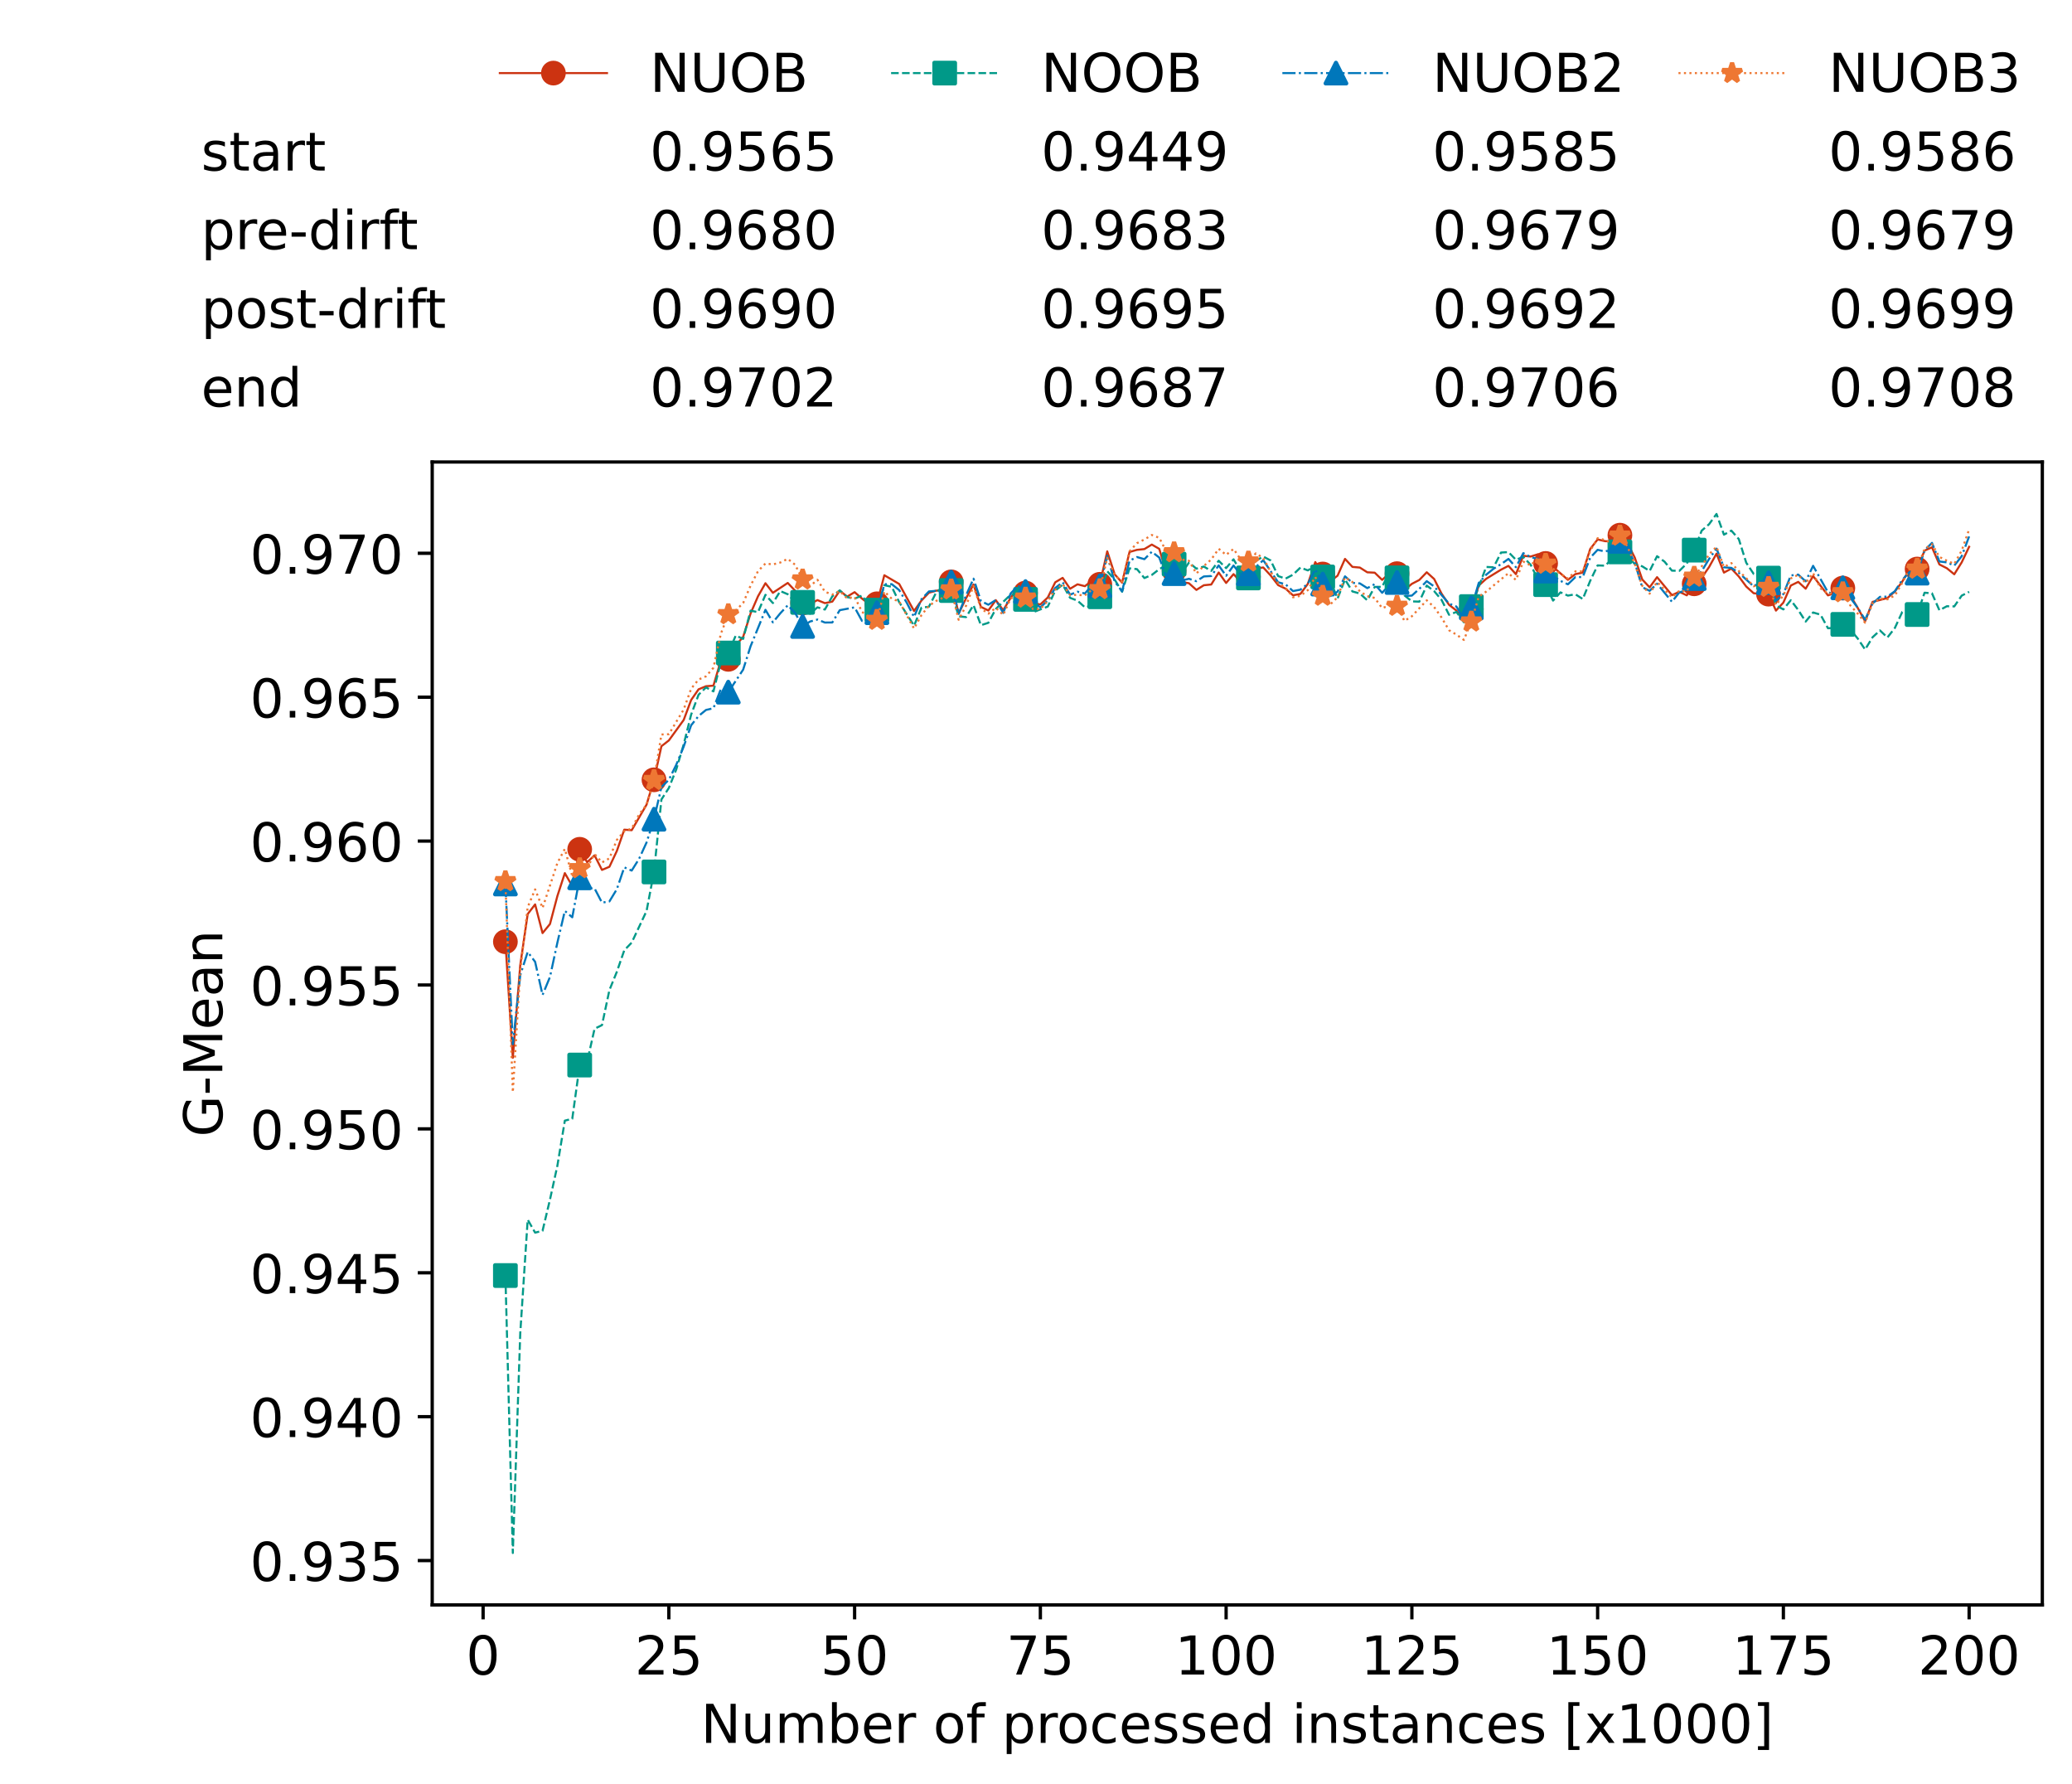 <?xml version="1.0" encoding="utf-8" standalone="no"?>
<!DOCTYPE svg PUBLIC "-//W3C//DTD SVG 1.1//EN"
  "http://www.w3.org/Graphics/SVG/1.1/DTD/svg11.dtd">
<!-- Created with matplotlib (https://matplotlib.org/) -->
<svg height="432.615pt" version="1.1" viewBox="0 0 502.65 432.615" width="502.65pt" xmlns="http://www.w3.org/2000/svg" xmlns:xlink="http://www.w3.org/1999/xlink">
 <defs>
  <style type="text/css">*{stroke-linecap:butt;stroke-linejoin:round;}</style>
 </defs>
 <g id="figure_1">
  <g id="patch_1">
   <path d="M 0 432.615 
L 502.65 432.615 
L 502.65 0 
L 0 0 
z
" style="fill:#ffffff;"/>
  </g>
  <g id="axes_1">
   <g id="patch_2">
    <path d="M 104.85 389.252 
L 495.45 389.252 
L 495.45 112.052 
L 104.85 112.052 
z
" style="fill:#ffffff;"/>
   </g>
   <g id="matplotlib.axis_1">
    <g id="xtick_1">
     <g id="line2d_1">
      <defs>
       <path d="M 0 0 
L 0 3.5 
" id="m08fae9111a" style="stroke:#000000;stroke-width:0.8;"/>
      </defs>
      <g>
       <use style="stroke:#000000;stroke-width:0.8;" x="117.197" xlink:href="#m08fae9111a" y="389.252"/>
      </g>
     </g>
     <g id="text_1">
      <!-- 0 -->
      <g transform="translate(113.061 406.13)scale(0.13 -0.13)">
       <defs>
        <path d="M 31.781 66.406 
Q 24.172 66.406 20.328 58.906 
Q 16.5 51.422 16.5 36.375 
Q 16.5 21.391 20.328 13.891 
Q 24.172 6.391 31.781 6.391 
Q 39.453 6.391 43.281 13.891 
Q 47.125 21.391 47.125 36.375 
Q 47.125 51.422 43.281 58.906 
Q 39.453 66.406 31.781 66.406 
z
M 31.781 74.219 
Q 44.047 74.219 50.516 64.516 
Q 56.984 54.828 56.984 36.375 
Q 56.984 17.969 50.516 8.266 
Q 44.047 -1.422 31.781 -1.422 
Q 19.531 -1.422 13.062 8.266 
Q 6.594 17.969 6.594 36.375 
Q 6.594 54.828 13.062 64.516 
Q 19.531 74.219 31.781 74.219 
z
" id="DejaVuSans-48"/>
       </defs>
       <use xlink:href="#DejaVuSans-48"/>
      </g>
     </g>
    </g>
    <g id="xtick_2">
     <g id="line2d_2">
      <g>
       <use style="stroke:#000000;stroke-width:0.8;" x="162.259" xlink:href="#m08fae9111a" y="389.252"/>
      </g>
     </g>
     <g id="text_2">
      <!-- 25 -->
      <g transform="translate(153.988 406.13)scale(0.13 -0.13)">
       <defs>
        <path d="M 19.188 8.297 
L 53.609 8.297 
L 53.609 0 
L 7.328 0 
L 7.328 8.297 
Q 12.938 14.109 22.625 23.891 
Q 32.328 33.688 34.812 36.531 
Q 39.547 41.844 41.422 45.531 
Q 43.312 49.219 43.312 52.781 
Q 43.312 58.594 39.234 62.25 
Q 35.156 65.922 28.609 65.922 
Q 23.969 65.922 18.812 64.312 
Q 13.672 62.703 7.812 59.422 
L 7.812 69.391 
Q 13.766 71.781 18.938 73 
Q 24.125 74.219 28.422 74.219 
Q 39.75 74.219 46.484 68.547 
Q 53.219 62.891 53.219 53.422 
Q 53.219 48.922 51.531 44.891 
Q 49.859 40.875 45.406 35.406 
Q 44.188 33.984 37.641 27.219 
Q 31.109 20.453 19.188 8.297 
z
" id="DejaVuSans-50"/>
        <path d="M 10.797 72.906 
L 49.516 72.906 
L 49.516 64.594 
L 19.828 64.594 
L 19.828 46.734 
Q 21.969 47.469 24.109 47.828 
Q 26.266 48.188 28.422 48.188 
Q 40.625 48.188 47.75 41.5 
Q 54.891 34.812 54.891 23.391 
Q 54.891 11.625 47.562 5.094 
Q 40.234 -1.422 26.906 -1.422 
Q 22.312 -1.422 17.547 -0.641 
Q 12.797 0.141 7.719 1.703 
L 7.719 11.625 
Q 12.109 9.234 16.797 8.062 
Q 21.484 6.891 26.703 6.891 
Q 35.156 6.891 40.078 11.328 
Q 45.016 15.766 45.016 23.391 
Q 45.016 31 40.078 35.438 
Q 35.156 39.891 26.703 39.891 
Q 22.75 39.891 18.812 39.016 
Q 14.891 38.141 10.797 36.281 
z
" id="DejaVuSans-53"/>
       </defs>
       <use xlink:href="#DejaVuSans-50"/>
       <use x="63.623" xlink:href="#DejaVuSans-53"/>
      </g>
     </g>
    </g>
    <g id="xtick_3">
     <g id="line2d_3">
      <g>
       <use style="stroke:#000000;stroke-width:0.8;" x="207.322" xlink:href="#m08fae9111a" y="389.252"/>
      </g>
     </g>
     <g id="text_3">
      <!-- 50 -->
      <g transform="translate(199.05 406.13)scale(0.13 -0.13)">
       <use xlink:href="#DejaVuSans-53"/>
       <use x="63.623" xlink:href="#DejaVuSans-48"/>
      </g>
     </g>
    </g>
    <g id="xtick_4">
     <g id="line2d_4">
      <g>
       <use style="stroke:#000000;stroke-width:0.8;" x="252.384" xlink:href="#m08fae9111a" y="389.252"/>
      </g>
     </g>
     <g id="text_4">
      <!-- 75 -->
      <g transform="translate(244.113 406.13)scale(0.13 -0.13)">
       <defs>
        <path d="M 8.203 72.906 
L 55.078 72.906 
L 55.078 68.703 
L 28.609 0 
L 18.312 0 
L 43.219 64.594 
L 8.203 64.594 
z
" id="DejaVuSans-55"/>
       </defs>
       <use xlink:href="#DejaVuSans-55"/>
       <use x="63.623" xlink:href="#DejaVuSans-53"/>
      </g>
     </g>
    </g>
    <g id="xtick_5">
     <g id="line2d_5">
      <g>
       <use style="stroke:#000000;stroke-width:0.8;" x="297.446" xlink:href="#m08fae9111a" y="389.252"/>
      </g>
     </g>
     <g id="text_5">
      <!-- 100 -->
      <g transform="translate(285.039 406.13)scale(0.13 -0.13)">
       <defs>
        <path d="M 12.406 8.297 
L 28.516 8.297 
L 28.516 63.922 
L 10.984 60.406 
L 10.984 69.391 
L 28.422 72.906 
L 38.281 72.906 
L 38.281 8.297 
L 54.391 8.297 
L 54.391 0 
L 12.406 0 
z
" id="DejaVuSans-49"/>
       </defs>
       <use xlink:href="#DejaVuSans-49"/>
       <use x="63.623" xlink:href="#DejaVuSans-48"/>
       <use x="127.246" xlink:href="#DejaVuSans-48"/>
      </g>
     </g>
    </g>
    <g id="xtick_6">
     <g id="line2d_6">
      <g>
       <use style="stroke:#000000;stroke-width:0.8;" x="342.509" xlink:href="#m08fae9111a" y="389.252"/>
      </g>
     </g>
     <g id="text_6">
      <!-- 125 -->
      <g transform="translate(330.102 406.13)scale(0.13 -0.13)">
       <use xlink:href="#DejaVuSans-49"/>
       <use x="63.623" xlink:href="#DejaVuSans-50"/>
       <use x="127.246" xlink:href="#DejaVuSans-53"/>
      </g>
     </g>
    </g>
    <g id="xtick_7">
     <g id="line2d_7">
      <g>
       <use style="stroke:#000000;stroke-width:0.8;" x="387.571" xlink:href="#m08fae9111a" y="389.252"/>
      </g>
     </g>
     <g id="text_7">
      <!-- 150 -->
      <g transform="translate(375.164 406.13)scale(0.13 -0.13)">
       <use xlink:href="#DejaVuSans-49"/>
       <use x="63.623" xlink:href="#DejaVuSans-53"/>
       <use x="127.246" xlink:href="#DejaVuSans-48"/>
      </g>
     </g>
    </g>
    <g id="xtick_8">
     <g id="line2d_8">
      <g>
       <use style="stroke:#000000;stroke-width:0.8;" x="432.633" xlink:href="#m08fae9111a" y="389.252"/>
      </g>
     </g>
     <g id="text_8">
      <!-- 175 -->
      <g transform="translate(420.226 406.13)scale(0.13 -0.13)">
       <use xlink:href="#DejaVuSans-49"/>
       <use x="63.623" xlink:href="#DejaVuSans-55"/>
       <use x="127.246" xlink:href="#DejaVuSans-53"/>
      </g>
     </g>
    </g>
    <g id="xtick_9">
     <g id="line2d_9">
      <g>
       <use style="stroke:#000000;stroke-width:0.8;" x="477.695" xlink:href="#m08fae9111a" y="389.252"/>
      </g>
     </g>
     <g id="text_9">
      <!-- 200 -->
      <g transform="translate(465.289 406.13)scale(0.13 -0.13)">
       <use xlink:href="#DejaVuSans-50"/>
       <use x="63.623" xlink:href="#DejaVuSans-48"/>
       <use x="127.246" xlink:href="#DejaVuSans-48"/>
      </g>
     </g>
    </g>
    <g id="text_10">
     <!-- Number of processed instances [x1000] -->
     <g transform="translate(170.025 422.711)scale(0.13 -0.13)">
      <defs>
       <path d="M 9.812 72.906 
L 23.094 72.906 
L 55.422 11.922 
L 55.422 72.906 
L 64.984 72.906 
L 64.984 0 
L 51.703 0 
L 19.391 60.984 
L 19.391 0 
L 9.812 0 
z
" id="DejaVuSans-78"/>
       <path d="M 8.5 21.578 
L 8.5 54.688 
L 17.484 54.688 
L 17.484 21.922 
Q 17.484 14.156 20.5 10.266 
Q 23.531 6.391 29.594 6.391 
Q 36.859 6.391 41.078 11.031 
Q 45.312 15.672 45.312 23.688 
L 45.312 54.688 
L 54.297 54.688 
L 54.297 0 
L 45.312 0 
L 45.312 8.406 
Q 42.047 3.422 37.719 1 
Q 33.406 -1.422 27.688 -1.422 
Q 18.266 -1.422 13.375 4.438 
Q 8.5 10.297 8.5 21.578 
z
M 31.109 56 
z
" id="DejaVuSans-117"/>
       <path d="M 52 44.188 
Q 55.375 50.25 60.062 53.125 
Q 64.75 56 71.094 56 
Q 79.641 56 84.281 50.016 
Q 88.922 44.047 88.922 33.016 
L 88.922 0 
L 79.891 0 
L 79.891 32.719 
Q 79.891 40.578 77.094 44.375 
Q 74.312 48.188 68.609 48.188 
Q 61.625 48.188 57.562 43.547 
Q 53.516 38.922 53.516 30.906 
L 53.516 0 
L 44.484 0 
L 44.484 32.719 
Q 44.484 40.625 41.703 44.406 
Q 38.922 48.188 33.109 48.188 
Q 26.219 48.188 22.156 43.531 
Q 18.109 38.875 18.109 30.906 
L 18.109 0 
L 9.078 0 
L 9.078 54.688 
L 18.109 54.688 
L 18.109 46.188 
Q 21.188 51.219 25.484 53.609 
Q 29.781 56 35.688 56 
Q 41.656 56 45.828 52.969 
Q 50 49.953 52 44.188 
z
" id="DejaVuSans-109"/>
       <path d="M 48.688 27.297 
Q 48.688 37.203 44.609 42.844 
Q 40.531 48.484 33.406 48.484 
Q 26.266 48.484 22.188 42.844 
Q 18.109 37.203 18.109 27.297 
Q 18.109 17.391 22.188 11.75 
Q 26.266 6.109 33.406 6.109 
Q 40.531 6.109 44.609 11.75 
Q 48.688 17.391 48.688 27.297 
z
M 18.109 46.391 
Q 20.953 51.266 25.266 53.625 
Q 29.594 56 35.594 56 
Q 45.562 56 51.781 48.094 
Q 58.016 40.188 58.016 27.297 
Q 58.016 14.406 51.781 6.484 
Q 45.562 -1.422 35.594 -1.422 
Q 29.594 -1.422 25.266 0.953 
Q 20.953 3.328 18.109 8.203 
L 18.109 0 
L 9.078 0 
L 9.078 75.984 
L 18.109 75.984 
z
" id="DejaVuSans-98"/>
       <path d="M 56.203 29.594 
L 56.203 25.203 
L 14.891 25.203 
Q 15.484 15.922 20.484 11.062 
Q 25.484 6.203 34.422 6.203 
Q 39.594 6.203 44.453 7.469 
Q 49.312 8.734 54.109 11.281 
L 54.109 2.781 
Q 49.266 0.734 44.188 -0.344 
Q 39.109 -1.422 33.891 -1.422 
Q 20.797 -1.422 13.156 6.188 
Q 5.516 13.812 5.516 26.812 
Q 5.516 40.234 12.766 48.109 
Q 20.016 56 32.328 56 
Q 43.359 56 49.781 48.891 
Q 56.203 41.797 56.203 29.594 
z
M 47.219 32.234 
Q 47.125 39.594 43.094 43.984 
Q 39.062 48.391 32.422 48.391 
Q 24.906 48.391 20.391 44.141 
Q 15.875 39.891 15.188 32.172 
z
" id="DejaVuSans-101"/>
       <path d="M 41.109 46.297 
Q 39.594 47.172 37.812 47.578 
Q 36.031 48 33.891 48 
Q 26.266 48 22.188 43.047 
Q 18.109 38.094 18.109 28.812 
L 18.109 0 
L 9.078 0 
L 9.078 54.688 
L 18.109 54.688 
L 18.109 46.188 
Q 20.953 51.172 25.484 53.578 
Q 30.031 56 36.531 56 
Q 37.453 56 38.578 55.875 
Q 39.703 55.766 41.062 55.516 
z
" id="DejaVuSans-114"/>
       <path id="DejaVuSans-32"/>
       <path d="M 30.609 48.391 
Q 23.391 48.391 19.188 42.75 
Q 14.984 37.109 14.984 27.297 
Q 14.984 17.484 19.156 11.844 
Q 23.344 6.203 30.609 6.203 
Q 37.797 6.203 41.984 11.859 
Q 46.188 17.531 46.188 27.297 
Q 46.188 37.016 41.984 42.703 
Q 37.797 48.391 30.609 48.391 
z
M 30.609 56 
Q 42.328 56 49.016 48.375 
Q 55.719 40.766 55.719 27.297 
Q 55.719 13.875 49.016 6.219 
Q 42.328 -1.422 30.609 -1.422 
Q 18.844 -1.422 12.172 6.219 
Q 5.516 13.875 5.516 27.297 
Q 5.516 40.766 12.172 48.375 
Q 18.844 56 30.609 56 
z
" id="DejaVuSans-111"/>
       <path d="M 37.109 75.984 
L 37.109 68.5 
L 28.516 68.5 
Q 23.688 68.5 21.797 66.547 
Q 19.922 64.594 19.922 59.516 
L 19.922 54.688 
L 34.719 54.688 
L 34.719 47.703 
L 19.922 47.703 
L 19.922 0 
L 10.891 0 
L 10.891 47.703 
L 2.297 47.703 
L 2.297 54.688 
L 10.891 54.688 
L 10.891 58.5 
Q 10.891 67.625 15.141 71.797 
Q 19.391 75.984 28.609 75.984 
z
" id="DejaVuSans-102"/>
       <path d="M 18.109 8.203 
L 18.109 -20.797 
L 9.078 -20.797 
L 9.078 54.688 
L 18.109 54.688 
L 18.109 46.391 
Q 20.953 51.266 25.266 53.625 
Q 29.594 56 35.594 56 
Q 45.562 56 51.781 48.094 
Q 58.016 40.188 58.016 27.297 
Q 58.016 14.406 51.781 6.484 
Q 45.562 -1.422 35.594 -1.422 
Q 29.594 -1.422 25.266 0.953 
Q 20.953 3.328 18.109 8.203 
z
M 48.688 27.297 
Q 48.688 37.203 44.609 42.844 
Q 40.531 48.484 33.406 48.484 
Q 26.266 48.484 22.188 42.844 
Q 18.109 37.203 18.109 27.297 
Q 18.109 17.391 22.188 11.75 
Q 26.266 6.109 33.406 6.109 
Q 40.531 6.109 44.609 11.75 
Q 48.688 17.391 48.688 27.297 
z
" id="DejaVuSans-112"/>
       <path d="M 48.781 52.594 
L 48.781 44.188 
Q 44.969 46.297 41.141 47.344 
Q 37.312 48.391 33.406 48.391 
Q 24.656 48.391 19.812 42.844 
Q 14.984 37.312 14.984 27.297 
Q 14.984 17.281 19.812 11.734 
Q 24.656 6.203 33.406 6.203 
Q 37.312 6.203 41.141 7.25 
Q 44.969 8.297 48.781 10.406 
L 48.781 2.094 
Q 45.016 0.344 40.984 -0.531 
Q 36.969 -1.422 32.422 -1.422 
Q 20.062 -1.422 12.781 6.344 
Q 5.516 14.109 5.516 27.297 
Q 5.516 40.672 12.859 48.328 
Q 20.219 56 33.016 56 
Q 37.156 56 41.109 55.141 
Q 45.062 54.297 48.781 52.594 
z
" id="DejaVuSans-99"/>
       <path d="M 44.281 53.078 
L 44.281 44.578 
Q 40.484 46.531 36.375 47.5 
Q 32.281 48.484 27.875 48.484 
Q 21.188 48.484 17.844 46.438 
Q 14.5 44.391 14.5 40.281 
Q 14.5 37.156 16.891 35.375 
Q 19.281 33.594 26.516 31.984 
L 29.594 31.297 
Q 39.156 29.25 43.188 25.516 
Q 47.219 21.781 47.219 15.094 
Q 47.219 7.469 41.188 3.016 
Q 35.156 -1.422 24.609 -1.422 
Q 20.219 -1.422 15.453 -0.562 
Q 10.688 0.297 5.422 2 
L 5.422 11.281 
Q 10.406 8.688 15.234 7.391 
Q 20.062 6.109 24.812 6.109 
Q 31.156 6.109 34.562 8.281 
Q 37.984 10.453 37.984 14.406 
Q 37.984 18.062 35.516 20.016 
Q 33.062 21.969 24.703 23.781 
L 21.578 24.516 
Q 13.234 26.266 9.516 29.906 
Q 5.812 33.547 5.812 39.891 
Q 5.812 47.609 11.281 51.797 
Q 16.75 56 26.812 56 
Q 31.781 56 36.172 55.266 
Q 40.578 54.547 44.281 53.078 
z
" id="DejaVuSans-115"/>
       <path d="M 45.406 46.391 
L 45.406 75.984 
L 54.391 75.984 
L 54.391 0 
L 45.406 0 
L 45.406 8.203 
Q 42.578 3.328 38.25 0.953 
Q 33.938 -1.422 27.875 -1.422 
Q 17.969 -1.422 11.734 6.484 
Q 5.516 14.406 5.516 27.297 
Q 5.516 40.188 11.734 48.094 
Q 17.969 56 27.875 56 
Q 33.938 56 38.25 53.625 
Q 42.578 51.266 45.406 46.391 
z
M 14.797 27.297 
Q 14.797 17.391 18.875 11.75 
Q 22.953 6.109 30.078 6.109 
Q 37.203 6.109 41.297 11.75 
Q 45.406 17.391 45.406 27.297 
Q 45.406 37.203 41.297 42.844 
Q 37.203 48.484 30.078 48.484 
Q 22.953 48.484 18.875 42.844 
Q 14.797 37.203 14.797 27.297 
z
" id="DejaVuSans-100"/>
       <path d="M 9.422 54.688 
L 18.406 54.688 
L 18.406 0 
L 9.422 0 
z
M 9.422 75.984 
L 18.406 75.984 
L 18.406 64.594 
L 9.422 64.594 
z
" id="DejaVuSans-105"/>
       <path d="M 54.891 33.016 
L 54.891 0 
L 45.906 0 
L 45.906 32.719 
Q 45.906 40.484 42.875 44.328 
Q 39.844 48.188 33.797 48.188 
Q 26.516 48.188 22.312 43.547 
Q 18.109 38.922 18.109 30.906 
L 18.109 0 
L 9.078 0 
L 9.078 54.688 
L 18.109 54.688 
L 18.109 46.188 
Q 21.344 51.125 25.703 53.562 
Q 30.078 56 35.797 56 
Q 45.219 56 50.047 50.172 
Q 54.891 44.344 54.891 33.016 
z
" id="DejaVuSans-110"/>
       <path d="M 18.312 70.219 
L 18.312 54.688 
L 36.812 54.688 
L 36.812 47.703 
L 18.312 47.703 
L 18.312 18.016 
Q 18.312 11.328 20.141 9.422 
Q 21.969 7.516 27.594 7.516 
L 36.812 7.516 
L 36.812 0 
L 27.594 0 
Q 17.188 0 13.234 3.875 
Q 9.281 7.766 9.281 18.016 
L 9.281 47.703 
L 2.688 47.703 
L 2.688 54.688 
L 9.281 54.688 
L 9.281 70.219 
z
" id="DejaVuSans-116"/>
       <path d="M 34.281 27.484 
Q 23.391 27.484 19.188 25 
Q 14.984 22.516 14.984 16.5 
Q 14.984 11.719 18.141 8.906 
Q 21.297 6.109 26.703 6.109 
Q 34.188 6.109 38.703 11.406 
Q 43.219 16.703 43.219 25.484 
L 43.219 27.484 
z
M 52.203 31.203 
L 52.203 0 
L 43.219 0 
L 43.219 8.297 
Q 40.141 3.328 35.547 0.953 
Q 30.953 -1.422 24.312 -1.422 
Q 15.922 -1.422 10.953 3.297 
Q 6 8.016 6 15.922 
Q 6 25.141 12.172 29.828 
Q 18.359 34.516 30.609 34.516 
L 43.219 34.516 
L 43.219 35.406 
Q 43.219 41.609 39.141 45 
Q 35.062 48.391 27.688 48.391 
Q 23 48.391 18.547 47.266 
Q 14.109 46.141 10.016 43.891 
L 10.016 52.203 
Q 14.938 54.109 19.578 55.047 
Q 24.219 56 28.609 56 
Q 40.484 56 46.344 49.844 
Q 52.203 43.703 52.203 31.203 
z
" id="DejaVuSans-97"/>
       <path d="M 8.594 75.984 
L 29.297 75.984 
L 29.297 69 
L 17.578 69 
L 17.578 -6.203 
L 29.297 -6.203 
L 29.297 -13.188 
L 8.594 -13.188 
z
" id="DejaVuSans-91"/>
       <path d="M 54.891 54.688 
L 35.109 28.078 
L 55.906 0 
L 45.312 0 
L 29.391 21.484 
L 13.484 0 
L 2.875 0 
L 24.125 28.609 
L 4.688 54.688 
L 15.281 54.688 
L 29.781 35.203 
L 44.281 54.688 
z
" id="DejaVuSans-120"/>
       <path d="M 30.422 75.984 
L 30.422 -13.188 
L 9.719 -13.188 
L 9.719 -6.203 
L 21.391 -6.203 
L 21.391 69 
L 9.719 69 
L 9.719 75.984 
z
" id="DejaVuSans-93"/>
      </defs>
      <use xlink:href="#DejaVuSans-78"/>
      <use x="74.805" xlink:href="#DejaVuSans-117"/>
      <use x="138.184" xlink:href="#DejaVuSans-109"/>
      <use x="235.596" xlink:href="#DejaVuSans-98"/>
      <use x="299.072" xlink:href="#DejaVuSans-101"/>
      <use x="360.596" xlink:href="#DejaVuSans-114"/>
      <use x="401.709" xlink:href="#DejaVuSans-32"/>
      <use x="433.496" xlink:href="#DejaVuSans-111"/>
      <use x="494.678" xlink:href="#DejaVuSans-102"/>
      <use x="529.883" xlink:href="#DejaVuSans-32"/>
      <use x="561.67" xlink:href="#DejaVuSans-112"/>
      <use x="625.146" xlink:href="#DejaVuSans-114"/>
      <use x="664.01" xlink:href="#DejaVuSans-111"/>
      <use x="725.191" xlink:href="#DejaVuSans-99"/>
      <use x="780.172" xlink:href="#DejaVuSans-101"/>
      <use x="841.695" xlink:href="#DejaVuSans-115"/>
      <use x="893.795" xlink:href="#DejaVuSans-115"/>
      <use x="945.895" xlink:href="#DejaVuSans-101"/>
      <use x="1007.418" xlink:href="#DejaVuSans-100"/>
      <use x="1070.895" xlink:href="#DejaVuSans-32"/>
      <use x="1102.682" xlink:href="#DejaVuSans-105"/>
      <use x="1130.465" xlink:href="#DejaVuSans-110"/>
      <use x="1193.844" xlink:href="#DejaVuSans-115"/>
      <use x="1245.943" xlink:href="#DejaVuSans-116"/>
      <use x="1285.152" xlink:href="#DejaVuSans-97"/>
      <use x="1346.432" xlink:href="#DejaVuSans-110"/>
      <use x="1409.811" xlink:href="#DejaVuSans-99"/>
      <use x="1464.791" xlink:href="#DejaVuSans-101"/>
      <use x="1526.314" xlink:href="#DejaVuSans-115"/>
      <use x="1578.414" xlink:href="#DejaVuSans-32"/>
      <use x="1610.201" xlink:href="#DejaVuSans-91"/>
      <use x="1649.215" xlink:href="#DejaVuSans-120"/>
      <use x="1708.395" xlink:href="#DejaVuSans-49"/>
      <use x="1772.018" xlink:href="#DejaVuSans-48"/>
      <use x="1835.641" xlink:href="#DejaVuSans-48"/>
      <use x="1899.264" xlink:href="#DejaVuSans-48"/>
      <use x="1962.887" xlink:href="#DejaVuSans-93"/>
     </g>
    </g>
   </g>
   <g id="matplotlib.axis_2">
    <g id="ytick_1">
     <g id="line2d_10">
      <defs>
       <path d="M 0 0 
L -3.5 0 
" id="m18bd80a4d4" style="stroke:#000000;stroke-width:0.8;"/>
      </defs>
      <g>
       <use style="stroke:#000000;stroke-width:0.8;" x="104.85" xlink:href="#m18bd80a4d4" y="378.492"/>
      </g>
     </g>
     <g id="text_11">
      <!-- 0.935 -->
      <g transform="translate(60.633 383.431)scale(0.13 -0.13)">
       <defs>
        <path d="M 10.688 12.406 
L 21 12.406 
L 21 0 
L 10.688 0 
z
" id="DejaVuSans-46"/>
        <path d="M 10.984 1.516 
L 10.984 10.5 
Q 14.703 8.734 18.5 7.812 
Q 22.312 6.891 25.984 6.891 
Q 35.75 6.891 40.891 13.453 
Q 46.047 20.016 46.781 33.406 
Q 43.953 29.203 39.594 26.953 
Q 35.25 24.703 29.984 24.703 
Q 19.047 24.703 12.672 31.312 
Q 6.297 37.938 6.297 49.422 
Q 6.297 60.641 12.938 67.422 
Q 19.578 74.219 30.609 74.219 
Q 43.266 74.219 49.922 64.516 
Q 56.594 54.828 56.594 36.375 
Q 56.594 19.141 48.406 8.859 
Q 40.234 -1.422 26.422 -1.422 
Q 22.703 -1.422 18.891 -0.688 
Q 15.094 0.047 10.984 1.516 
z
M 30.609 32.422 
Q 37.25 32.422 41.125 36.953 
Q 45.016 41.5 45.016 49.422 
Q 45.016 57.281 41.125 61.844 
Q 37.25 66.406 30.609 66.406 
Q 23.969 66.406 20.094 61.844 
Q 16.219 57.281 16.219 49.422 
Q 16.219 41.5 20.094 36.953 
Q 23.969 32.422 30.609 32.422 
z
" id="DejaVuSans-57"/>
        <path d="M 40.578 39.312 
Q 47.656 37.797 51.625 33 
Q 55.609 28.219 55.609 21.188 
Q 55.609 10.406 48.188 4.484 
Q 40.766 -1.422 27.094 -1.422 
Q 22.516 -1.422 17.656 -0.516 
Q 12.797 0.391 7.625 2.203 
L 7.625 11.719 
Q 11.719 9.328 16.594 8.109 
Q 21.484 6.891 26.812 6.891 
Q 36.078 6.891 40.938 10.547 
Q 45.797 14.203 45.797 21.188 
Q 45.797 27.641 41.281 31.266 
Q 36.766 34.906 28.719 34.906 
L 20.219 34.906 
L 20.219 43.016 
L 29.109 43.016 
Q 36.375 43.016 40.234 45.922 
Q 44.094 48.828 44.094 54.297 
Q 44.094 59.906 40.109 62.906 
Q 36.141 65.922 28.719 65.922 
Q 24.656 65.922 20.016 65.031 
Q 15.375 64.156 9.812 62.312 
L 9.812 71.094 
Q 15.438 72.656 20.344 73.438 
Q 25.25 74.219 29.594 74.219 
Q 40.828 74.219 47.359 69.109 
Q 53.906 64.016 53.906 55.328 
Q 53.906 49.266 50.438 45.094 
Q 46.969 40.922 40.578 39.312 
z
" id="DejaVuSans-51"/>
       </defs>
       <use xlink:href="#DejaVuSans-48"/>
       <use x="63.623" xlink:href="#DejaVuSans-46"/>
       <use x="95.41" xlink:href="#DejaVuSans-57"/>
       <use x="159.033" xlink:href="#DejaVuSans-51"/>
       <use x="222.656" xlink:href="#DejaVuSans-53"/>
      </g>
     </g>
    </g>
    <g id="ytick_2">
     <g id="line2d_11">
      <g>
       <use style="stroke:#000000;stroke-width:0.8;" x="104.85" xlink:href="#m18bd80a4d4" y="343.592"/>
      </g>
     </g>
     <g id="text_12">
      <!-- 0.940 -->
      <g transform="translate(60.633 348.531)scale(0.13 -0.13)">
       <defs>
        <path d="M 37.797 64.312 
L 12.891 25.391 
L 37.797 25.391 
z
M 35.203 72.906 
L 47.609 72.906 
L 47.609 25.391 
L 58.016 25.391 
L 58.016 17.188 
L 47.609 17.188 
L 47.609 0 
L 37.797 0 
L 37.797 17.188 
L 4.891 17.188 
L 4.891 26.703 
z
" id="DejaVuSans-52"/>
       </defs>
       <use xlink:href="#DejaVuSans-48"/>
       <use x="63.623" xlink:href="#DejaVuSans-46"/>
       <use x="95.41" xlink:href="#DejaVuSans-57"/>
       <use x="159.033" xlink:href="#DejaVuSans-52"/>
       <use x="222.656" xlink:href="#DejaVuSans-48"/>
      </g>
     </g>
    </g>
    <g id="ytick_3">
     <g id="line2d_12">
      <g>
       <use style="stroke:#000000;stroke-width:0.8;" x="104.85" xlink:href="#m18bd80a4d4" y="308.692"/>
      </g>
     </g>
     <g id="text_13">
      <!-- 0.945 -->
      <g transform="translate(60.633 313.631)scale(0.13 -0.13)">
       <use xlink:href="#DejaVuSans-48"/>
       <use x="63.623" xlink:href="#DejaVuSans-46"/>
       <use x="95.41" xlink:href="#DejaVuSans-57"/>
       <use x="159.033" xlink:href="#DejaVuSans-52"/>
       <use x="222.656" xlink:href="#DejaVuSans-53"/>
      </g>
     </g>
    </g>
    <g id="ytick_4">
     <g id="line2d_13">
      <g>
       <use style="stroke:#000000;stroke-width:0.8;" x="104.85" xlink:href="#m18bd80a4d4" y="273.791"/>
      </g>
     </g>
     <g id="text_14">
      <!-- 0.950 -->
      <g transform="translate(60.633 278.73)scale(0.13 -0.13)">
       <use xlink:href="#DejaVuSans-48"/>
       <use x="63.623" xlink:href="#DejaVuSans-46"/>
       <use x="95.41" xlink:href="#DejaVuSans-57"/>
       <use x="159.033" xlink:href="#DejaVuSans-53"/>
       <use x="222.656" xlink:href="#DejaVuSans-48"/>
      </g>
     </g>
    </g>
    <g id="ytick_5">
     <g id="line2d_14">
      <g>
       <use style="stroke:#000000;stroke-width:0.8;" x="104.85" xlink:href="#m18bd80a4d4" y="238.891"/>
      </g>
     </g>
     <g id="text_15">
      <!-- 0.955 -->
      <g transform="translate(60.633 243.83)scale(0.13 -0.13)">
       <use xlink:href="#DejaVuSans-48"/>
       <use x="63.623" xlink:href="#DejaVuSans-46"/>
       <use x="95.41" xlink:href="#DejaVuSans-57"/>
       <use x="159.033" xlink:href="#DejaVuSans-53"/>
       <use x="222.656" xlink:href="#DejaVuSans-53"/>
      </g>
     </g>
    </g>
    <g id="ytick_6">
     <g id="line2d_15">
      <g>
       <use style="stroke:#000000;stroke-width:0.8;" x="104.85" xlink:href="#m18bd80a4d4" y="203.99"/>
      </g>
     </g>
     <g id="text_16">
      <!-- 0.960 -->
      <g transform="translate(60.633 208.929)scale(0.13 -0.13)">
       <defs>
        <path d="M 33.016 40.375 
Q 26.375 40.375 22.484 35.828 
Q 18.609 31.297 18.609 23.391 
Q 18.609 15.531 22.484 10.953 
Q 26.375 6.391 33.016 6.391 
Q 39.656 6.391 43.531 10.953 
Q 47.406 15.531 47.406 23.391 
Q 47.406 31.297 43.531 35.828 
Q 39.656 40.375 33.016 40.375 
z
M 52.594 71.297 
L 52.594 62.312 
Q 48.875 64.062 45.094 64.984 
Q 41.312 65.922 37.594 65.922 
Q 27.828 65.922 22.672 59.328 
Q 17.531 52.734 16.797 39.406 
Q 19.672 43.656 24.016 45.922 
Q 28.375 48.188 33.594 48.188 
Q 44.578 48.188 50.953 41.516 
Q 57.328 34.859 57.328 23.391 
Q 57.328 12.156 50.688 5.359 
Q 44.047 -1.422 33.016 -1.422 
Q 20.359 -1.422 13.672 8.266 
Q 6.984 17.969 6.984 36.375 
Q 6.984 53.656 15.188 63.938 
Q 23.391 74.219 37.203 74.219 
Q 40.922 74.219 44.703 73.484 
Q 48.484 72.75 52.594 71.297 
z
" id="DejaVuSans-54"/>
       </defs>
       <use xlink:href="#DejaVuSans-48"/>
       <use x="63.623" xlink:href="#DejaVuSans-46"/>
       <use x="95.41" xlink:href="#DejaVuSans-57"/>
       <use x="159.033" xlink:href="#DejaVuSans-54"/>
       <use x="222.656" xlink:href="#DejaVuSans-48"/>
      </g>
     </g>
    </g>
    <g id="ytick_7">
     <g id="line2d_16">
      <g>
       <use style="stroke:#000000;stroke-width:0.8;" x="104.85" xlink:href="#m18bd80a4d4" y="169.09"/>
      </g>
     </g>
     <g id="text_17">
      <!-- 0.965 -->
      <g transform="translate(60.633 174.029)scale(0.13 -0.13)">
       <use xlink:href="#DejaVuSans-48"/>
       <use x="63.623" xlink:href="#DejaVuSans-46"/>
       <use x="95.41" xlink:href="#DejaVuSans-57"/>
       <use x="159.033" xlink:href="#DejaVuSans-54"/>
       <use x="222.656" xlink:href="#DejaVuSans-53"/>
      </g>
     </g>
    </g>
    <g id="ytick_8">
     <g id="line2d_17">
      <g>
       <use style="stroke:#000000;stroke-width:0.8;" x="104.85" xlink:href="#m18bd80a4d4" y="134.189"/>
      </g>
     </g>
     <g id="text_18">
      <!-- 0.970 -->
      <g transform="translate(60.633 139.128)scale(0.13 -0.13)">
       <use xlink:href="#DejaVuSans-48"/>
       <use x="63.623" xlink:href="#DejaVuSans-46"/>
       <use x="95.41" xlink:href="#DejaVuSans-57"/>
       <use x="159.033" xlink:href="#DejaVuSans-55"/>
       <use x="222.656" xlink:href="#DejaVuSans-48"/>
      </g>
     </g>
    </g>
    <g id="text_19">
     <!-- G-Mean -->
     <g transform="translate(53.93 275.744)rotate(-90)scale(0.13 -0.13)">
      <defs>
       <path d="M 59.516 10.406 
L 59.516 29.984 
L 43.406 29.984 
L 43.406 38.094 
L 69.281 38.094 
L 69.281 6.781 
Q 63.578 2.734 56.688 0.656 
Q 49.812 -1.422 42 -1.422 
Q 24.906 -1.422 15.25 8.562 
Q 5.609 18.562 5.609 36.375 
Q 5.609 54.25 15.25 64.234 
Q 24.906 74.219 42 74.219 
Q 49.125 74.219 55.547 72.453 
Q 61.969 70.703 67.391 67.281 
L 67.391 56.781 
Q 61.922 61.422 55.766 63.766 
Q 49.609 66.109 42.828 66.109 
Q 29.438 66.109 22.719 58.641 
Q 16.016 51.172 16.016 36.375 
Q 16.016 21.625 22.719 14.156 
Q 29.438 6.688 42.828 6.688 
Q 48.047 6.688 52.141 7.594 
Q 56.25 8.5 59.516 10.406 
z
" id="DejaVuSans-71"/>
       <path d="M 4.891 31.391 
L 31.203 31.391 
L 31.203 23.391 
L 4.891 23.391 
z
" id="DejaVuSans-45"/>
       <path d="M 9.812 72.906 
L 24.516 72.906 
L 43.109 23.297 
L 61.812 72.906 
L 76.516 72.906 
L 76.516 0 
L 66.891 0 
L 66.891 64.016 
L 48.094 14.016 
L 38.188 14.016 
L 19.391 64.016 
L 19.391 0 
L 9.812 0 
z
" id="DejaVuSans-77"/>
      </defs>
      <use xlink:href="#DejaVuSans-71"/>
      <use x="77.49" xlink:href="#DejaVuSans-45"/>
      <use x="113.574" xlink:href="#DejaVuSans-77"/>
      <use x="199.854" xlink:href="#DejaVuSans-101"/>
      <use x="261.377" xlink:href="#DejaVuSans-97"/>
      <use x="322.656" xlink:href="#DejaVuSans-110"/>
     </g>
    </g>
   </g>
   <g id="line2d_18"/>
   <g id="line2d_19"/>
   <g id="line2d_20"/>
   <g id="line2d_21"/>
   <g id="line2d_22"/>
   <g id="line2d_23">
    <path clip-path="url(#p2fb80b8479)" d="M 122.605 228.401 
L 124.407 256.549 
L 126.21 234.071 
L 128.012 221.692 
L 129.815 219.347 
L 131.617 226.306 
L 133.419 224.109 
L 135.222 217.301 
L 137.024 211.764 
L 138.827 214.919 
L 140.629 205.983 
L 142.432 209.115 
L 144.234 207.449 
L 146.037 210.981 
L 147.839 210.223 
L 149.642 206.387 
L 151.444 201.223 
L 153.247 201.351 
L 156.852 195.151 
L 158.654 189.132 
L 160.457 180.985 
L 162.259 179.579 
L 165.864 174.606 
L 167.667 169.773 
L 169.469 167.18 
L 171.272 166.434 
L 173.074 166.297 
L 174.877 160.18 
L 176.679 159.911 
L 178.482 156.57 
L 180.284 154.444 
L 182.087 148.778 
L 183.889 144.615 
L 185.692 141.45 
L 187.494 143.776 
L 191.099 141.383 
L 192.902 143.275 
L 194.704 146.224 
L 196.507 146.442 
L 198.309 145.544 
L 200.112 146.283 
L 201.914 145.911 
L 203.717 143.267 
L 205.519 144.701 
L 207.322 143.62 
L 209.124 145.189 
L 210.927 146.577 
L 212.729 146.442 
L 214.532 139.513 
L 218.137 141.631 
L 221.742 148.189 
L 223.544 145.644 
L 225.347 143.761 
L 227.149 143.255 
L 228.952 143.031 
L 230.754 141.121 
L 232.557 148.815 
L 234.359 145.104 
L 236.162 141.748 
L 237.964 147.194 
L 239.767 148.065 
L 241.569 145.561 
L 243.372 147.992 
L 245.174 145.015 
L 246.976 142.418 
L 248.779 143.831 
L 250.581 146.228 
L 252.384 146.603 
L 254.186 144.902 
L 255.989 141.225 
L 257.791 140.153 
L 259.594 142.797 
L 261.396 141.714 
L 263.199 142.173 
L 265.001 140.737 
L 266.804 141.712 
L 268.606 133.72 
L 270.409 139.284 
L 272.211 141.308 
L 274.014 133.874 
L 275.816 133.359 
L 277.619 133.17 
L 279.421 132.077 
L 281.224 133.117 
L 283.026 139.074 
L 284.829 138.391 
L 286.631 141.149 
L 288.434 141.456 
L 290.236 143.074 
L 292.039 141.943 
L 293.841 141.763 
L 295.644 138.855 
L 297.446 141.386 
L 299.249 139.245 
L 301.051 141.203 
L 302.854 139.886 
L 304.656 137.892 
L 306.459 137.629 
L 308.261 139.59 
L 310.064 141.909 
L 311.866 142.767 
L 313.669 144.388 
L 315.471 144.043 
L 317.274 141.605 
L 319.076 136.326 
L 320.879 139.217 
L 322.681 141.042 
L 324.484 139.621 
L 326.286 135.548 
L 328.089 137.491 
L 329.891 137.655 
L 331.694 138.803 
L 333.496 138.895 
L 335.299 140.64 
L 337.101 139.005 
L 338.904 139.133 
L 340.706 143.091 
L 342.509 141.602 
L 344.311 140.665 
L 346.114 138.796 
L 347.916 140.429 
L 349.719 143.984 
L 351.521 146.677 
L 353.324 148.096 
L 355.126 150.461 
L 356.928 147.723 
L 358.731 142.017 
L 360.533 140.381 
L 364.138 138.163 
L 365.941 137.244 
L 367.743 139.254 
L 369.546 134.803 
L 371.348 134.978 
L 373.151 134.407 
L 374.953 136.657 
L 376.756 137.491 
L 380.361 140.624 
L 382.163 139.246 
L 383.966 138.878 
L 385.768 133.154 
L 387.571 130.831 
L 389.373 131.253 
L 391.176 131.337 
L 392.978 129.801 
L 394.781 131.679 
L 396.583 135.247 
L 398.386 140.53 
L 400.188 142.451 
L 401.991 139.979 
L 405.596 144.349 
L 407.398 143.538 
L 409.201 144.389 
L 411.003 141.592 
L 412.806 140.14 
L 414.608 137.525 
L 416.411 134.28 
L 418.213 138.871 
L 420.016 137.904 
L 421.818 139.813 
L 423.621 142.253 
L 425.423 143.878 
L 427.226 144.08 
L 429.028 144.097 
L 430.831 148.092 
L 432.633 146.149 
L 434.436 142.014 
L 436.238 141.126 
L 438.041 142.779 
L 439.843 139.718 
L 443.448 144.397 
L 445.251 143.806 
L 447.053 142.634 
L 448.856 144.38 
L 450.658 147.416 
L 452.461 150.69 
L 454.263 145.983 
L 457.868 145.05 
L 459.671 143.461 
L 461.473 141.062 
L 463.276 138.044 
L 465.078 138.011 
L 466.881 133.532 
L 468.683 132.746 
L 470.485 136.899 
L 472.288 137.814 
L 474.09 139.282 
L 475.893 136.387 
L 477.695 132.615 
L 477.695 132.615 
" style="fill:none;stroke:#cc3311;stroke-linecap:square;stroke-width:0.5;"/>
    <defs>
     <path d="M 0 2.5 
C 0.663 2.5 1.299 2.237 1.768 1.768 
C 2.237 1.299 2.5 0.663 2.5 0 
C 2.5 -0.663 2.237 -1.299 1.768 -1.768 
C 1.299 -2.237 0.663 -2.5 0 -2.5 
C -0.663 -2.5 -1.299 -2.237 -1.768 -1.768 
C -2.237 -1.299 -2.5 -0.663 -2.5 0 
C -2.5 0.663 -2.237 1.299 -1.768 1.768 
C -1.299 2.237 -0.663 2.5 0 2.5 
z
" id="ma3e15735ae" style="stroke:#cc3311;"/>
    </defs>
    <g clip-path="url(#p2fb80b8479)">
     <use style="fill:#cc3311;stroke:#cc3311;" x="122.605" xlink:href="#ma3e15735ae" y="228.401"/>
     <use style="fill:#cc3311;stroke:#cc3311;" x="140.629" xlink:href="#ma3e15735ae" y="205.983"/>
     <use style="fill:#cc3311;stroke:#cc3311;" x="158.654" xlink:href="#ma3e15735ae" y="189.132"/>
     <use style="fill:#cc3311;stroke:#cc3311;" x="176.679" xlink:href="#ma3e15735ae" y="159.911"/>
     <use style="fill:#cc3311;stroke:#cc3311;" x="194.704" xlink:href="#ma3e15735ae" y="146.224"/>
     <use style="fill:#cc3311;stroke:#cc3311;" x="212.729" xlink:href="#ma3e15735ae" y="146.442"/>
     <use style="fill:#cc3311;stroke:#cc3311;" x="230.754" xlink:href="#ma3e15735ae" y="141.121"/>
     <use style="fill:#cc3311;stroke:#cc3311;" x="248.779" xlink:href="#ma3e15735ae" y="143.831"/>
     <use style="fill:#cc3311;stroke:#cc3311;" x="266.804" xlink:href="#ma3e15735ae" y="141.712"/>
     <use style="fill:#cc3311;stroke:#cc3311;" x="284.829" xlink:href="#ma3e15735ae" y="138.391"/>
     <use style="fill:#cc3311;stroke:#cc3311;" x="302.854" xlink:href="#ma3e15735ae" y="139.886"/>
     <use style="fill:#cc3311;stroke:#cc3311;" x="320.879" xlink:href="#ma3e15735ae" y="139.217"/>
     <use style="fill:#cc3311;stroke:#cc3311;" x="338.904" xlink:href="#ma3e15735ae" y="139.133"/>
     <use style="fill:#cc3311;stroke:#cc3311;" x="356.928" xlink:href="#ma3e15735ae" y="147.723"/>
     <use style="fill:#cc3311;stroke:#cc3311;" x="374.953" xlink:href="#ma3e15735ae" y="136.657"/>
     <use style="fill:#cc3311;stroke:#cc3311;" x="392.978" xlink:href="#ma3e15735ae" y="129.801"/>
     <use style="fill:#cc3311;stroke:#cc3311;" x="411.003" xlink:href="#ma3e15735ae" y="141.592"/>
     <use style="fill:#cc3311;stroke:#cc3311;" x="429.028" xlink:href="#ma3e15735ae" y="144.097"/>
     <use style="fill:#cc3311;stroke:#cc3311;" x="447.053" xlink:href="#ma3e15735ae" y="142.634"/>
     <use style="fill:#cc3311;stroke:#cc3311;" x="465.078" xlink:href="#ma3e15735ae" y="138.011"/>
    </g>
   </g>
   <g id="line2d_24"/>
   <g id="line2d_25"/>
   <g id="line2d_26"/>
   <g id="line2d_27"/>
   <g id="line2d_28">
    <path clip-path="url(#p2fb80b8479)" d="M 122.605 309.362 
L 124.407 376.652 
L 126.21 323.333 
L 128.012 295.808 
L 129.815 298.96 
L 131.617 298.505 
L 133.419 290.941 
L 135.222 282.687 
L 137.024 271.793 
L 138.827 271.343 
L 140.629 258.313 
L 142.432 257.542 
L 144.234 249.508 
L 146.037 248.629 
L 147.839 240.127 
L 149.642 235.692 
L 151.444 230.477 
L 153.247 228.607 
L 156.852 220.936 
L 158.654 211.472 
L 160.457 193.898 
L 162.259 191.104 
L 164.062 186.598 
L 165.864 180.524 
L 167.667 173.31 
L 169.469 168.487 
L 171.272 166.726 
L 173.074 167.685 
L 174.877 160.544 
L 176.679 158.374 
L 178.482 154.15 
L 180.284 154.953 
L 182.087 148.098 
L 183.889 148.466 
L 185.692 144.264 
L 187.494 146.259 
L 189.297 143.353 
L 191.099 144.125 
L 192.902 146.007 
L 194.704 146.1 
L 196.507 148.849 
L 198.309 147.296 
L 200.112 147.836 
L 201.914 144.624 
L 203.717 143.183 
L 205.519 144.819 
L 207.322 145.184 
L 209.124 144.446 
L 210.927 147.009 
L 212.729 147.973 
L 214.532 141.928 
L 216.334 142.322 
L 218.137 146.052 
L 221.742 151.756 
L 223.544 147.372 
L 225.347 147.158 
L 227.149 143.617 
L 228.952 142.248 
L 230.754 143.218 
L 232.557 149.483 
L 234.359 149.669 
L 236.162 146.772 
L 237.964 151.632 
L 239.767 151.052 
L 241.569 147.702 
L 245.174 144.231 
L 246.976 143.963 
L 248.779 145.365 
L 250.581 148.499 
L 254.186 147.112 
L 255.989 143.238 
L 257.791 141.807 
L 259.594 144.996 
L 261.396 145.683 
L 263.199 147.306 
L 265.001 146.847 
L 266.804 144.734 
L 268.606 138.534 
L 270.409 140.583 
L 272.211 143.512 
L 274.014 137.841 
L 275.816 138.032 
L 277.619 140.194 
L 279.421 139.442 
L 281.224 138.048 
L 283.026 137.008 
L 284.829 136.808 
L 286.631 139.082 
L 288.434 136.426 
L 290.236 137.918 
L 292.039 137.414 
L 293.841 138.459 
L 295.644 136.003 
L 297.446 137.788 
L 299.249 135.652 
L 301.051 138.744 
L 302.854 140.163 
L 304.656 135.999 
L 306.459 134.979 
L 308.261 135.945 
L 310.064 139.714 
L 311.866 140.341 
L 313.669 139.383 
L 315.471 137.656 
L 317.274 138.342 
L 319.076 137.264 
L 320.879 139.931 
L 322.681 140.804 
L 324.484 145.161 
L 326.286 140.548 
L 328.089 143.445 
L 329.891 143.948 
L 331.694 145.59 
L 333.496 142.348 
L 335.299 142.327 
L 337.101 138.638 
L 338.904 140.15 
L 340.706 144.402 
L 342.509 145.857 
L 344.311 145.919 
L 346.114 142.022 
L 347.916 143.372 
L 349.719 145.504 
L 351.521 149.097 
L 353.324 148.42 
L 355.126 150.925 
L 356.928 147.121 
L 360.533 137.502 
L 362.336 137.587 
L 364.138 134.01 
L 365.941 133.901 
L 367.743 135.754 
L 369.546 135.076 
L 371.348 137.008 
L 373.151 140.667 
L 374.953 141.793 
L 376.756 145.667 
L 378.558 143.668 
L 380.361 144.456 
L 382.163 144.129 
L 383.966 145.283 
L 385.768 140.869 
L 387.571 137.129 
L 389.373 137.197 
L 392.978 133.85 
L 394.781 134.936 
L 396.583 136.78 
L 398.386 137.352 
L 400.188 138.485 
L 401.991 134.898 
L 403.793 136.211 
L 405.596 138.4 
L 407.398 138.452 
L 409.201 136.666 
L 411.003 133.422 
L 412.806 128.714 
L 414.608 127.138 
L 416.411 124.652 
L 418.213 129.672 
L 420.016 128.693 
L 421.818 130.748 
L 423.621 136.476 
L 425.423 139.19 
L 427.226 138.855 
L 429.028 140.211 
L 430.831 146.827 
L 432.633 147.799 
L 434.436 145.566 
L 436.238 147.945 
L 438.041 150.751 
L 439.843 148.547 
L 441.646 149.077 
L 443.448 152.373 
L 445.251 152.274 
L 447.053 151.432 
L 448.856 152.665 
L 450.658 154.849 
L 452.461 157.534 
L 454.263 154.561 
L 456.066 152.898 
L 457.868 154.615 
L 459.671 152.318 
L 461.473 148.418 
L 463.276 147.84 
L 465.078 149.041 
L 466.881 143.754 
L 468.683 143.893 
L 470.485 148.011 
L 472.288 147.034 
L 474.09 147.074 
L 475.893 144.459 
L 477.695 143.545 
L 477.695 143.545 
" style="fill:none;stroke:#009988;stroke-dasharray:1.85,0.8;stroke-dashoffset:0;stroke-width:0.5;"/>
    <defs>
     <path d="M -2.5 2.5 
L 2.5 2.5 
L 2.5 -2.5 
L -2.5 -2.5 
z
" id="me31c7fd32a" style="stroke:#009988;stroke-linejoin:miter;"/>
    </defs>
    <g clip-path="url(#p2fb80b8479)">
     <use style="fill:#009988;stroke:#009988;stroke-linejoin:miter;" x="122.605" xlink:href="#me31c7fd32a" y="309.362"/>
     <use style="fill:#009988;stroke:#009988;stroke-linejoin:miter;" x="140.629" xlink:href="#me31c7fd32a" y="258.313"/>
     <use style="fill:#009988;stroke:#009988;stroke-linejoin:miter;" x="158.654" xlink:href="#me31c7fd32a" y="211.472"/>
     <use style="fill:#009988;stroke:#009988;stroke-linejoin:miter;" x="176.679" xlink:href="#me31c7fd32a" y="158.374"/>
     <use style="fill:#009988;stroke:#009988;stroke-linejoin:miter;" x="194.704" xlink:href="#me31c7fd32a" y="146.1"/>
     <use style="fill:#009988;stroke:#009988;stroke-linejoin:miter;" x="212.729" xlink:href="#me31c7fd32a" y="147.973"/>
     <use style="fill:#009988;stroke:#009988;stroke-linejoin:miter;" x="230.754" xlink:href="#me31c7fd32a" y="143.218"/>
     <use style="fill:#009988;stroke:#009988;stroke-linejoin:miter;" x="248.779" xlink:href="#me31c7fd32a" y="145.365"/>
     <use style="fill:#009988;stroke:#009988;stroke-linejoin:miter;" x="266.804" xlink:href="#me31c7fd32a" y="144.734"/>
     <use style="fill:#009988;stroke:#009988;stroke-linejoin:miter;" x="284.829" xlink:href="#me31c7fd32a" y="136.808"/>
     <use style="fill:#009988;stroke:#009988;stroke-linejoin:miter;" x="302.854" xlink:href="#me31c7fd32a" y="140.163"/>
     <use style="fill:#009988;stroke:#009988;stroke-linejoin:miter;" x="320.879" xlink:href="#me31c7fd32a" y="139.931"/>
     <use style="fill:#009988;stroke:#009988;stroke-linejoin:miter;" x="338.904" xlink:href="#me31c7fd32a" y="140.15"/>
     <use style="fill:#009988;stroke:#009988;stroke-linejoin:miter;" x="356.928" xlink:href="#me31c7fd32a" y="147.121"/>
     <use style="fill:#009988;stroke:#009988;stroke-linejoin:miter;" x="374.953" xlink:href="#me31c7fd32a" y="141.793"/>
     <use style="fill:#009988;stroke:#009988;stroke-linejoin:miter;" x="392.978" xlink:href="#me31c7fd32a" y="133.85"/>
     <use style="fill:#009988;stroke:#009988;stroke-linejoin:miter;" x="411.003" xlink:href="#me31c7fd32a" y="133.422"/>
     <use style="fill:#009988;stroke:#009988;stroke-linejoin:miter;" x="429.028" xlink:href="#me31c7fd32a" y="140.211"/>
     <use style="fill:#009988;stroke:#009988;stroke-linejoin:miter;" x="447.053" xlink:href="#me31c7fd32a" y="151.432"/>
     <use style="fill:#009988;stroke:#009988;stroke-linejoin:miter;" x="465.078" xlink:href="#me31c7fd32a" y="149.041"/>
    </g>
   </g>
   <g id="line2d_29"/>
   <g id="line2d_30"/>
   <g id="line2d_31"/>
   <g id="line2d_32"/>
   <g id="line2d_33">
    <path clip-path="url(#p2fb80b8479)" d="M 122.605 214.401 
L 124.407 253.246 
L 126.21 236.524 
L 128.012 230.884 
L 129.815 233.272 
L 131.617 241.304 
L 133.419 236.948 
L 135.222 228.59 
L 137.024 220.93 
L 138.827 222.474 
L 140.629 212.906 
L 142.432 215.461 
L 144.234 215.469 
L 146.037 218.923 
L 147.839 218.623 
L 149.642 215.655 
L 151.444 210.361 
L 153.247 211.144 
L 155.049 208.263 
L 156.852 204.322 
L 158.654 198.684 
L 160.457 190.882 
L 162.259 189.124 
L 164.062 185.471 
L 165.864 181.053 
L 167.667 175.902 
L 169.469 173.652 
L 171.272 172.186 
L 173.074 171.765 
L 174.877 167.128 
L 176.679 167.873 
L 180.284 162.401 
L 182.087 156.728 
L 185.692 147.899 
L 187.494 150.944 
L 189.297 148.743 
L 191.099 146.807 
L 192.902 148.668 
L 194.704 151.935 
L 196.507 150.742 
L 198.309 150.262 
L 200.112 150.987 
L 201.914 150.967 
L 203.717 147.989 
L 207.322 147.307 
L 209.124 150.601 
L 210.927 150.159 
L 212.729 148.597 
L 214.532 141.696 
L 216.334 141.679 
L 218.137 143.123 
L 219.939 146.124 
L 221.742 149.639 
L 223.544 145.325 
L 225.347 143.442 
L 227.149 143.292 
L 228.952 143.44 
L 230.754 141.188 
L 232.557 148.881 
L 234.359 144.391 
L 236.162 140.339 
L 237.964 145.786 
L 239.767 146.664 
L 241.569 145.532 
L 243.372 148.662 
L 245.174 143.937 
L 246.976 142.038 
L 248.779 143.476 
L 250.581 145.867 
L 252.384 147.329 
L 254.186 145.597 
L 255.989 142.606 
L 257.791 141.217 
L 259.594 144.224 
L 261.396 143.509 
L 263.199 143.944 
L 265.001 141.808 
L 266.804 142.09 
L 268.606 134.797 
L 270.409 141.059 
L 272.211 143.424 
L 274.014 135.99 
L 275.816 135.101 
L 277.619 135.617 
L 279.421 133.824 
L 281.224 135.223 
L 283.026 140.119 
L 284.829 139.116 
L 286.631 140.796 
L 288.434 140.377 
L 290.236 140.963 
L 292.039 139.808 
L 293.841 139.704 
L 295.644 137.132 
L 297.446 139.654 
L 299.249 137.156 
L 301.051 139.452 
L 302.854 139.155 
L 306.459 135.869 
L 310.064 141.218 
L 311.866 141.718 
L 313.669 143.36 
L 315.471 143.011 
L 317.274 141.612 
L 319.076 138.092 
L 320.879 141.659 
L 322.681 144.567 
L 324.484 143.506 
L 326.286 139.787 
L 328.089 141.363 
L 329.891 141.494 
L 331.694 142.642 
L 333.496 141.677 
L 335.299 143.774 
L 337.101 141.798 
L 338.904 141.274 
L 340.706 144.554 
L 342.509 144.452 
L 344.311 142.825 
L 346.114 140.952 
L 347.916 142.243 
L 351.521 146.398 
L 353.324 147.118 
L 355.126 150.185 
L 356.928 147.451 
L 358.731 141.382 
L 360.533 139.386 
L 362.336 137.925 
L 364.138 136.832 
L 365.941 135.551 
L 367.743 137.562 
L 369.546 134.16 
L 371.348 135.116 
L 373.151 135.588 
L 374.953 138.506 
L 378.558 140.882 
L 380.361 141.714 
L 382.163 139.976 
L 383.966 139.94 
L 385.768 135.275 
L 387.571 133.347 
L 389.373 133.769 
L 391.176 133.178 
L 392.978 131.3 
L 394.781 133.167 
L 396.583 136.414 
L 398.386 142.406 
L 400.188 143.294 
L 401.991 141.551 
L 405.596 145.95 
L 407.398 143.669 
L 409.201 143.129 
L 411.003 140.333 
L 412.806 138.533 
L 414.608 135.574 
L 416.411 133.054 
L 418.213 137.589 
L 420.016 137.731 
L 421.818 138.913 
L 425.423 142.215 
L 427.226 140.994 
L 429.028 141.349 
L 430.831 145.701 
L 432.633 144.079 
L 434.436 139.572 
L 436.238 139.358 
L 438.041 140.999 
L 439.843 137.23 
L 443.448 143.651 
L 445.251 144.089 
L 447.053 142.564 
L 450.658 147.379 
L 452.461 150.304 
L 454.263 146.365 
L 456.066 144.762 
L 457.868 144.697 
L 459.671 143.397 
L 461.473 140.657 
L 463.276 138.684 
L 465.078 139.006 
L 466.881 133.478 
L 468.683 131.666 
L 470.485 136.18 
L 472.288 136.397 
L 474.09 137.171 
L 475.893 134.9 
L 477.695 130.099 
L 477.695 130.099 
" style="fill:none;stroke:#0077bb;stroke-dasharray:3.2,0.8,0.5,0.8;stroke-dashoffset:0;stroke-width:0.5;"/>
    <defs>
     <path d="M 0 -2.5 
L -2.5 2.5 
L 2.5 2.5 
z
" id="ma5240308ff" style="stroke:#0077bb;stroke-linejoin:miter;"/>
    </defs>
    <g clip-path="url(#p2fb80b8479)">
     <use style="fill:#0077bb;stroke:#0077bb;stroke-linejoin:miter;" x="122.605" xlink:href="#ma5240308ff" y="214.401"/>
     <use style="fill:#0077bb;stroke:#0077bb;stroke-linejoin:miter;" x="140.629" xlink:href="#ma5240308ff" y="212.906"/>
     <use style="fill:#0077bb;stroke:#0077bb;stroke-linejoin:miter;" x="158.654" xlink:href="#ma5240308ff" y="198.684"/>
     <use style="fill:#0077bb;stroke:#0077bb;stroke-linejoin:miter;" x="176.679" xlink:href="#ma5240308ff" y="167.873"/>
     <use style="fill:#0077bb;stroke:#0077bb;stroke-linejoin:miter;" x="194.704" xlink:href="#ma5240308ff" y="151.935"/>
     <use style="fill:#0077bb;stroke:#0077bb;stroke-linejoin:miter;" x="212.729" xlink:href="#ma5240308ff" y="148.597"/>
     <use style="fill:#0077bb;stroke:#0077bb;stroke-linejoin:miter;" x="230.754" xlink:href="#ma5240308ff" y="141.188"/>
     <use style="fill:#0077bb;stroke:#0077bb;stroke-linejoin:miter;" x="248.779" xlink:href="#ma5240308ff" y="143.476"/>
     <use style="fill:#0077bb;stroke:#0077bb;stroke-linejoin:miter;" x="266.804" xlink:href="#ma5240308ff" y="142.09"/>
     <use style="fill:#0077bb;stroke:#0077bb;stroke-linejoin:miter;" x="284.829" xlink:href="#ma5240308ff" y="139.116"/>
     <use style="fill:#0077bb;stroke:#0077bb;stroke-linejoin:miter;" x="302.854" xlink:href="#ma5240308ff" y="139.155"/>
     <use style="fill:#0077bb;stroke:#0077bb;stroke-linejoin:miter;" x="320.879" xlink:href="#ma5240308ff" y="141.659"/>
     <use style="fill:#0077bb;stroke:#0077bb;stroke-linejoin:miter;" x="338.904" xlink:href="#ma5240308ff" y="141.274"/>
     <use style="fill:#0077bb;stroke:#0077bb;stroke-linejoin:miter;" x="356.928" xlink:href="#ma5240308ff" y="147.451"/>
     <use style="fill:#0077bb;stroke:#0077bb;stroke-linejoin:miter;" x="374.953" xlink:href="#ma5240308ff" y="138.506"/>
     <use style="fill:#0077bb;stroke:#0077bb;stroke-linejoin:miter;" x="392.978" xlink:href="#ma5240308ff" y="131.3"/>
     <use style="fill:#0077bb;stroke:#0077bb;stroke-linejoin:miter;" x="411.003" xlink:href="#ma5240308ff" y="140.333"/>
     <use style="fill:#0077bb;stroke:#0077bb;stroke-linejoin:miter;" x="429.028" xlink:href="#ma5240308ff" y="141.349"/>
     <use style="fill:#0077bb;stroke:#0077bb;stroke-linejoin:miter;" x="447.053" xlink:href="#ma5240308ff" y="142.564"/>
     <use style="fill:#0077bb;stroke:#0077bb;stroke-linejoin:miter;" x="465.078" xlink:href="#ma5240308ff" y="139.006"/>
    </g>
   </g>
   <g id="line2d_34"/>
   <g id="line2d_35"/>
   <g id="line2d_36"/>
   <g id="line2d_37"/>
   <g id="line2d_38">
    <path clip-path="url(#p2fb80b8479)" d="M 122.605 213.743 
L 124.407 264.905 
L 126.21 235.446 
L 128.012 220.019 
L 129.815 215.705 
L 131.617 220.228 
L 135.222 209.303 
L 137.024 205.889 
L 138.827 212.513 
L 140.629 210.593 
L 142.432 210.504 
L 144.234 207.116 
L 146.037 209.173 
L 147.839 208.173 
L 149.642 203.712 
L 151.444 201.605 
L 153.247 200.948 
L 155.049 197.51 
L 156.852 195.182 
L 158.654 189.217 
L 160.457 178.139 
L 162.259 178.067 
L 165.864 172.063 
L 167.667 167.024 
L 169.469 164.807 
L 171.272 164.026 
L 173.074 161.96 
L 174.877 153.701 
L 176.679 148.99 
L 178.482 148.039 
L 180.284 146.264 
L 182.087 142.027 
L 183.889 138.521 
L 185.692 136.665 
L 187.494 136.898 
L 189.297 136.43 
L 191.099 135.534 
L 192.902 136.979 
L 194.704 140.573 
L 196.507 142.157 
L 198.309 140.616 
L 200.112 143.517 
L 201.914 144.193 
L 203.717 143.367 
L 205.519 145.138 
L 207.322 144.754 
L 209.124 148.401 
L 210.927 149.792 
L 212.729 150.36 
L 214.532 143.459 
L 216.334 145.214 
L 218.137 145.873 
L 221.742 152.447 
L 223.544 149.176 
L 225.347 146.936 
L 227.149 145.719 
L 228.952 144.875 
L 230.754 142.985 
L 232.557 150.323 
L 234.359 146.908 
L 236.162 142.149 
L 237.964 147.553 
L 239.767 148.846 
L 241.569 147.402 
L 243.372 149.136 
L 245.174 145.116 
L 246.976 144.614 
L 248.779 144.971 
L 250.581 147.717 
L 252.384 147.729 
L 254.186 145.697 
L 255.989 143.037 
L 257.791 141.636 
L 259.594 144.3 
L 261.396 144.283 
L 263.199 144.4 
L 265.001 142.966 
L 266.804 142.92 
L 268.606 135.281 
L 270.409 139.432 
L 272.211 141.098 
L 274.014 133.707 
L 275.816 131.739 
L 277.619 130.849 
L 279.421 129.754 
L 281.224 130.436 
L 283.026 133.935 
L 284.829 133.969 
L 286.631 135.7 
L 288.434 136.023 
L 290.236 139.079 
L 292.039 137.274 
L 293.841 135.69 
L 295.644 133.098 
L 297.446 134.58 
L 299.249 133.131 
L 301.051 135.779 
L 302.854 136.211 
L 304.656 134.201 
L 306.459 135.346 
L 308.261 138.708 
L 310.064 141.392 
L 311.866 142.581 
L 313.669 144.866 
L 315.471 144.516 
L 317.274 143.116 
L 319.076 139.931 
L 320.879 144.512 
L 322.681 146.625 
L 324.484 144.832 
L 326.286 140.03 
L 328.089 141.164 
L 329.891 143.422 
L 331.694 144.589 
L 333.496 145.021 
L 335.299 147.485 
L 337.101 146.849 
L 338.904 146.963 
L 340.706 150.6 
L 342.509 149.461 
L 346.114 145.604 
L 347.916 147.237 
L 349.719 149.777 
L 351.521 152.855 
L 353.324 153.916 
L 355.126 155.202 
L 356.928 150.771 
L 358.731 144.738 
L 360.533 143.489 
L 365.941 139.011 
L 367.743 140.661 
L 369.546 136.211 
L 371.348 137.137 
L 373.151 135.205 
L 374.953 136.754 
L 380.361 140.319 
L 382.163 138.581 
L 383.966 138.578 
L 385.768 133.569 
L 387.571 130.53 
L 389.373 130.972 
L 391.176 131.825 
L 392.978 129.932 
L 394.781 132.508 
L 396.583 136.79 
L 398.386 142.073 
L 400.188 143.986 
L 401.991 141.152 
L 405.596 144.863 
L 407.398 143.28 
L 409.201 143.433 
L 411.003 139.897 
L 412.806 137.398 
L 414.608 134.439 
L 416.411 132.617 
L 418.213 137.531 
L 420.016 136.569 
L 421.818 138.492 
L 423.621 140.226 
L 425.423 142.192 
L 427.226 141.659 
L 429.028 142.375 
L 430.831 146.733 
L 432.633 144.421 
L 434.436 140.286 
L 436.238 139.397 
L 438.041 141.406 
L 439.843 138.994 
L 441.646 142.672 
L 443.448 144.014 
L 445.251 143.762 
L 447.053 143.667 
L 448.856 146.826 
L 450.658 148.807 
L 452.461 151.034 
L 454.263 146.36 
L 456.066 145.129 
L 457.868 145.36 
L 459.671 144.43 
L 461.473 141.349 
L 463.276 137.989 
L 465.078 137.957 
L 466.881 133.113 
L 468.683 131.988 
L 470.485 135.082 
L 472.288 135.985 
L 474.09 136.759 
L 475.893 133.535 
L 477.695 128.383 
L 477.695 128.383 
" style="fill:none;stroke:#ee7733;stroke-dasharray:0.5,0.825;stroke-dashoffset:0;stroke-width:0.5;"/>
    <defs>
     <path d="M 0 -2.5 
L -0.561 -0.773 
L -2.378 -0.773 
L -0.908 0.295 
L -1.469 2.023 
L -0 0.955 
L 1.469 2.023 
L 0.908 0.295 
L 2.378 -0.773 
L 0.561 -0.773 
z
" id="m2cde751024" style="stroke:#ee7733;stroke-linejoin:bevel;"/>
    </defs>
    <g clip-path="url(#p2fb80b8479)">
     <use style="fill:#ee7733;stroke:#ee7733;stroke-linejoin:bevel;" x="122.605" xlink:href="#m2cde751024" y="213.743"/>
     <use style="fill:#ee7733;stroke:#ee7733;stroke-linejoin:bevel;" x="140.629" xlink:href="#m2cde751024" y="210.593"/>
     <use style="fill:#ee7733;stroke:#ee7733;stroke-linejoin:bevel;" x="158.654" xlink:href="#m2cde751024" y="189.217"/>
     <use style="fill:#ee7733;stroke:#ee7733;stroke-linejoin:bevel;" x="176.679" xlink:href="#m2cde751024" y="148.99"/>
     <use style="fill:#ee7733;stroke:#ee7733;stroke-linejoin:bevel;" x="194.704" xlink:href="#m2cde751024" y="140.573"/>
     <use style="fill:#ee7733;stroke:#ee7733;stroke-linejoin:bevel;" x="212.729" xlink:href="#m2cde751024" y="150.36"/>
     <use style="fill:#ee7733;stroke:#ee7733;stroke-linejoin:bevel;" x="230.754" xlink:href="#m2cde751024" y="142.985"/>
     <use style="fill:#ee7733;stroke:#ee7733;stroke-linejoin:bevel;" x="248.779" xlink:href="#m2cde751024" y="144.971"/>
     <use style="fill:#ee7733;stroke:#ee7733;stroke-linejoin:bevel;" x="266.804" xlink:href="#m2cde751024" y="142.92"/>
     <use style="fill:#ee7733;stroke:#ee7733;stroke-linejoin:bevel;" x="284.829" xlink:href="#m2cde751024" y="133.969"/>
     <use style="fill:#ee7733;stroke:#ee7733;stroke-linejoin:bevel;" x="302.854" xlink:href="#m2cde751024" y="136.211"/>
     <use style="fill:#ee7733;stroke:#ee7733;stroke-linejoin:bevel;" x="320.879" xlink:href="#m2cde751024" y="144.512"/>
     <use style="fill:#ee7733;stroke:#ee7733;stroke-linejoin:bevel;" x="338.904" xlink:href="#m2cde751024" y="146.963"/>
     <use style="fill:#ee7733;stroke:#ee7733;stroke-linejoin:bevel;" x="356.928" xlink:href="#m2cde751024" y="150.771"/>
     <use style="fill:#ee7733;stroke:#ee7733;stroke-linejoin:bevel;" x="374.953" xlink:href="#m2cde751024" y="136.754"/>
     <use style="fill:#ee7733;stroke:#ee7733;stroke-linejoin:bevel;" x="392.978" xlink:href="#m2cde751024" y="129.932"/>
     <use style="fill:#ee7733;stroke:#ee7733;stroke-linejoin:bevel;" x="411.003" xlink:href="#m2cde751024" y="139.897"/>
     <use style="fill:#ee7733;stroke:#ee7733;stroke-linejoin:bevel;" x="429.028" xlink:href="#m2cde751024" y="142.375"/>
     <use style="fill:#ee7733;stroke:#ee7733;stroke-linejoin:bevel;" x="447.053" xlink:href="#m2cde751024" y="143.667"/>
     <use style="fill:#ee7733;stroke:#ee7733;stroke-linejoin:bevel;" x="465.078" xlink:href="#m2cde751024" y="137.957"/>
    </g>
   </g>
   <g id="line2d_39"/>
   <g id="line2d_40"/>
   <g id="line2d_41"/>
   <g id="line2d_42"/>
   <g id="patch_3">
    <path d="M 104.85 389.252 
L 104.85 112.052 
" style="fill:none;stroke:#000000;stroke-linecap:square;stroke-linejoin:miter;stroke-width:0.8;"/>
   </g>
   <g id="patch_4">
    <path d="M 495.45 389.252 
L 495.45 112.052 
" style="fill:none;stroke:#000000;stroke-linecap:square;stroke-linejoin:miter;stroke-width:0.8;"/>
   </g>
   <g id="patch_5">
    <path d="M 104.85 389.252 
L 495.45 389.252 
" style="fill:none;stroke:#000000;stroke-linecap:square;stroke-linejoin:miter;stroke-width:0.8;"/>
   </g>
   <g id="patch_6">
    <path d="M 104.85 112.052 
L 495.45 112.052 
" style="fill:none;stroke:#000000;stroke-linecap:square;stroke-linejoin:miter;stroke-width:0.8;"/>
   </g>
   <g id="legend_1">
    <g id="line2d_43"/>
    <g id="line2d_44"/>
    <g id="text_20">
     <!--   -->
     <g transform="translate(48.8 22.278)scale(0.13 -0.13)">
      <use xlink:href="#DejaVuSans-32"/>
     </g>
    </g>
    <g id="line2d_45"/>
    <g id="line2d_46"/>
    <g id="text_21">
     <!-- start -->
     <g transform="translate(48.8 41.36)scale(0.13 -0.13)">
      <use xlink:href="#DejaVuSans-115"/>
      <use x="52.1" xlink:href="#DejaVuSans-116"/>
      <use x="91.309" xlink:href="#DejaVuSans-97"/>
      <use x="152.588" xlink:href="#DejaVuSans-114"/>
      <use x="193.701" xlink:href="#DejaVuSans-116"/>
     </g>
    </g>
    <g id="line2d_47"/>
    <g id="line2d_48"/>
    <g id="text_22">
     <!-- pre-dirft -->
     <g transform="translate(48.8 60.441)scale(0.13 -0.13)">
      <use xlink:href="#DejaVuSans-112"/>
      <use x="63.477" xlink:href="#DejaVuSans-114"/>
      <use x="102.34" xlink:href="#DejaVuSans-101"/>
      <use x="163.863" xlink:href="#DejaVuSans-45"/>
      <use x="199.947" xlink:href="#DejaVuSans-100"/>
      <use x="263.424" xlink:href="#DejaVuSans-105"/>
      <use x="291.207" xlink:href="#DejaVuSans-114"/>
      <use x="332.32" xlink:href="#DejaVuSans-102"/>
      <use x="365.775" xlink:href="#DejaVuSans-116"/>
     </g>
    </g>
    <g id="line2d_49"/>
    <g id="line2d_50"/>
    <g id="text_23">
     <!-- post-drift -->
     <g transform="translate(48.8 79.523)scale(0.13 -0.13)">
      <use xlink:href="#DejaVuSans-112"/>
      <use x="63.477" xlink:href="#DejaVuSans-111"/>
      <use x="124.658" xlink:href="#DejaVuSans-115"/>
      <use x="176.758" xlink:href="#DejaVuSans-116"/>
      <use x="215.967" xlink:href="#DejaVuSans-45"/>
      <use x="252.051" xlink:href="#DejaVuSans-100"/>
      <use x="315.527" xlink:href="#DejaVuSans-114"/>
      <use x="356.641" xlink:href="#DejaVuSans-105"/>
      <use x="384.424" xlink:href="#DejaVuSans-102"/>
      <use x="417.879" xlink:href="#DejaVuSans-116"/>
     </g>
    </g>
    <g id="line2d_51"/>
    <g id="line2d_52"/>
    <g id="text_24">
     <!-- end -->
     <g transform="translate(48.8 98.604)scale(0.13 -0.13)">
      <use xlink:href="#DejaVuSans-101"/>
      <use x="61.523" xlink:href="#DejaVuSans-110"/>
      <use x="124.902" xlink:href="#DejaVuSans-100"/>
     </g>
    </g>
    <g id="line2d_53">
     <path d="M 121.252 17.728 
L 147.252 17.728 
" style="fill:none;stroke:#cc3311;stroke-linecap:square;stroke-width:0.5;"/>
    </g>
    <g id="line2d_54">
     <g>
      <use style="fill:#cc3311;stroke:#cc3311;" x="134.252" xlink:href="#ma3e15735ae" y="17.728"/>
     </g>
    </g>
    <g id="text_25">
     <!-- NUOB -->
     <g transform="translate(157.652 22.278)scale(0.13 -0.13)">
      <defs>
       <path d="M 8.688 72.906 
L 18.609 72.906 
L 18.609 28.609 
Q 18.609 16.891 22.844 11.734 
Q 27.094 6.594 36.625 6.594 
Q 46.094 6.594 50.344 11.734 
Q 54.594 16.891 54.594 28.609 
L 54.594 72.906 
L 64.5 72.906 
L 64.5 27.391 
Q 64.5 13.141 57.438 5.859 
Q 50.391 -1.422 36.625 -1.422 
Q 22.797 -1.422 15.734 5.859 
Q 8.688 13.141 8.688 27.391 
z
" id="DejaVuSans-85"/>
       <path d="M 39.406 66.219 
Q 28.656 66.219 22.328 58.203 
Q 16.016 50.203 16.016 36.375 
Q 16.016 22.609 22.328 14.594 
Q 28.656 6.594 39.406 6.594 
Q 50.141 6.594 56.422 14.594 
Q 62.703 22.609 62.703 36.375 
Q 62.703 50.203 56.422 58.203 
Q 50.141 66.219 39.406 66.219 
z
M 39.406 74.219 
Q 54.734 74.219 63.906 63.938 
Q 73.094 53.656 73.094 36.375 
Q 73.094 19.141 63.906 8.859 
Q 54.734 -1.422 39.406 -1.422 
Q 24.031 -1.422 14.812 8.828 
Q 5.609 19.094 5.609 36.375 
Q 5.609 53.656 14.812 63.938 
Q 24.031 74.219 39.406 74.219 
z
" id="DejaVuSans-79"/>
       <path d="M 19.672 34.812 
L 19.672 8.109 
L 35.5 8.109 
Q 43.453 8.109 47.281 11.406 
Q 51.125 14.703 51.125 21.484 
Q 51.125 28.328 47.281 31.562 
Q 43.453 34.812 35.5 34.812 
z
M 19.672 64.797 
L 19.672 42.828 
L 34.281 42.828 
Q 41.5 42.828 45.031 45.531 
Q 48.578 48.25 48.578 53.812 
Q 48.578 59.328 45.031 62.062 
Q 41.5 64.797 34.281 64.797 
z
M 9.812 72.906 
L 35.016 72.906 
Q 46.297 72.906 52.391 68.219 
Q 58.5 63.531 58.5 54.891 
Q 58.5 48.188 55.375 44.234 
Q 52.25 40.281 46.188 39.312 
Q 53.469 37.75 57.5 32.781 
Q 61.531 27.828 61.531 20.406 
Q 61.531 10.641 54.891 5.312 
Q 48.25 0 35.984 0 
L 9.812 0 
z
" id="DejaVuSans-66"/>
      </defs>
      <use xlink:href="#DejaVuSans-78"/>
      <use x="74.805" xlink:href="#DejaVuSans-85"/>
      <use x="147.998" xlink:href="#DejaVuSans-79"/>
      <use x="226.709" xlink:href="#DejaVuSans-66"/>
     </g>
    </g>
    <g id="line2d_55"/>
    <g id="line2d_56"/>
    <g id="text_26">
     <!-- 0.9565 -->
     <g transform="translate(157.652 41.36)scale(0.13 -0.13)">
      <use xlink:href="#DejaVuSans-48"/>
      <use x="63.623" xlink:href="#DejaVuSans-46"/>
      <use x="95.41" xlink:href="#DejaVuSans-57"/>
      <use x="159.033" xlink:href="#DejaVuSans-53"/>
      <use x="222.656" xlink:href="#DejaVuSans-54"/>
      <use x="286.279" xlink:href="#DejaVuSans-53"/>
     </g>
    </g>
    <g id="line2d_57"/>
    <g id="line2d_58"/>
    <g id="text_27">
     <!-- 0.9680 -->
     <g transform="translate(157.652 60.441)scale(0.13 -0.13)">
      <defs>
       <path d="M 31.781 34.625 
Q 24.75 34.625 20.719 30.859 
Q 16.703 27.094 16.703 20.516 
Q 16.703 13.922 20.719 10.156 
Q 24.75 6.391 31.781 6.391 
Q 38.812 6.391 42.859 10.172 
Q 46.922 13.969 46.922 20.516 
Q 46.922 27.094 42.891 30.859 
Q 38.875 34.625 31.781 34.625 
z
M 21.922 38.812 
Q 15.578 40.375 12.031 44.719 
Q 8.5 49.078 8.5 55.328 
Q 8.5 64.062 14.719 69.141 
Q 20.953 74.219 31.781 74.219 
Q 42.672 74.219 48.875 69.141 
Q 55.078 64.062 55.078 55.328 
Q 55.078 49.078 51.531 44.719 
Q 48 40.375 41.703 38.812 
Q 48.828 37.156 52.797 32.312 
Q 56.781 27.484 56.781 20.516 
Q 56.781 9.906 50.312 4.234 
Q 43.844 -1.422 31.781 -1.422 
Q 19.734 -1.422 13.25 4.234 
Q 6.781 9.906 6.781 20.516 
Q 6.781 27.484 10.781 32.312 
Q 14.797 37.156 21.922 38.812 
z
M 18.312 54.391 
Q 18.312 48.734 21.844 45.562 
Q 25.391 42.391 31.781 42.391 
Q 38.141 42.391 41.719 45.562 
Q 45.312 48.734 45.312 54.391 
Q 45.312 60.062 41.719 63.234 
Q 38.141 66.406 31.781 66.406 
Q 25.391 66.406 21.844 63.234 
Q 18.312 60.062 18.312 54.391 
z
" id="DejaVuSans-56"/>
      </defs>
      <use xlink:href="#DejaVuSans-48"/>
      <use x="63.623" xlink:href="#DejaVuSans-46"/>
      <use x="95.41" xlink:href="#DejaVuSans-57"/>
      <use x="159.033" xlink:href="#DejaVuSans-54"/>
      <use x="222.656" xlink:href="#DejaVuSans-56"/>
      <use x="286.279" xlink:href="#DejaVuSans-48"/>
     </g>
    </g>
    <g id="line2d_59"/>
    <g id="line2d_60"/>
    <g id="text_28">
     <!-- 0.9690 -->
     <g transform="translate(157.652 79.523)scale(0.13 -0.13)">
      <use xlink:href="#DejaVuSans-48"/>
      <use x="63.623" xlink:href="#DejaVuSans-46"/>
      <use x="95.41" xlink:href="#DejaVuSans-57"/>
      <use x="159.033" xlink:href="#DejaVuSans-54"/>
      <use x="222.656" xlink:href="#DejaVuSans-57"/>
      <use x="286.279" xlink:href="#DejaVuSans-48"/>
     </g>
    </g>
    <g id="line2d_61"/>
    <g id="line2d_62"/>
    <g id="text_29">
     <!-- 0.9702 -->
     <g transform="translate(157.652 98.604)scale(0.13 -0.13)">
      <use xlink:href="#DejaVuSans-48"/>
      <use x="63.623" xlink:href="#DejaVuSans-46"/>
      <use x="95.41" xlink:href="#DejaVuSans-57"/>
      <use x="159.033" xlink:href="#DejaVuSans-55"/>
      <use x="222.656" xlink:href="#DejaVuSans-48"/>
      <use x="286.279" xlink:href="#DejaVuSans-50"/>
     </g>
    </g>
    <g id="line2d_63">
     <path d="M 216.171 17.728 
L 242.171 17.728 
" style="fill:none;stroke:#009988;stroke-dasharray:1.85,0.8;stroke-dashoffset:0;stroke-width:0.5;"/>
    </g>
    <g id="line2d_64">
     <g>
      <use style="fill:#009988;stroke:#009988;stroke-linejoin:miter;" x="229.171" xlink:href="#me31c7fd32a" y="17.728"/>
     </g>
    </g>
    <g id="text_30">
     <!-- NOOB -->
     <g transform="translate(252.571 22.278)scale(0.13 -0.13)">
      <use xlink:href="#DejaVuSans-78"/>
      <use x="74.805" xlink:href="#DejaVuSans-79"/>
      <use x="153.516" xlink:href="#DejaVuSans-79"/>
      <use x="232.227" xlink:href="#DejaVuSans-66"/>
     </g>
    </g>
    <g id="line2d_65"/>
    <g id="line2d_66"/>
    <g id="text_31">
     <!-- 0.9449 -->
     <g transform="translate(252.571 41.36)scale(0.13 -0.13)">
      <use xlink:href="#DejaVuSans-48"/>
      <use x="63.623" xlink:href="#DejaVuSans-46"/>
      <use x="95.41" xlink:href="#DejaVuSans-57"/>
      <use x="159.033" xlink:href="#DejaVuSans-52"/>
      <use x="222.656" xlink:href="#DejaVuSans-52"/>
      <use x="286.279" xlink:href="#DejaVuSans-57"/>
     </g>
    </g>
    <g id="line2d_67"/>
    <g id="line2d_68"/>
    <g id="text_32">
     <!-- 0.9683 -->
     <g transform="translate(252.571 60.441)scale(0.13 -0.13)">
      <use xlink:href="#DejaVuSans-48"/>
      <use x="63.623" xlink:href="#DejaVuSans-46"/>
      <use x="95.41" xlink:href="#DejaVuSans-57"/>
      <use x="159.033" xlink:href="#DejaVuSans-54"/>
      <use x="222.656" xlink:href="#DejaVuSans-56"/>
      <use x="286.279" xlink:href="#DejaVuSans-51"/>
     </g>
    </g>
    <g id="line2d_69"/>
    <g id="line2d_70"/>
    <g id="text_33">
     <!-- 0.9695 -->
     <g transform="translate(252.571 79.523)scale(0.13 -0.13)">
      <use xlink:href="#DejaVuSans-48"/>
      <use x="63.623" xlink:href="#DejaVuSans-46"/>
      <use x="95.41" xlink:href="#DejaVuSans-57"/>
      <use x="159.033" xlink:href="#DejaVuSans-54"/>
      <use x="222.656" xlink:href="#DejaVuSans-57"/>
      <use x="286.279" xlink:href="#DejaVuSans-53"/>
     </g>
    </g>
    <g id="line2d_71"/>
    <g id="line2d_72"/>
    <g id="text_34">
     <!-- 0.9687 -->
     <g transform="translate(252.571 98.604)scale(0.13 -0.13)">
      <use xlink:href="#DejaVuSans-48"/>
      <use x="63.623" xlink:href="#DejaVuSans-46"/>
      <use x="95.41" xlink:href="#DejaVuSans-57"/>
      <use x="159.033" xlink:href="#DejaVuSans-54"/>
      <use x="222.656" xlink:href="#DejaVuSans-56"/>
      <use x="286.279" xlink:href="#DejaVuSans-55"/>
     </g>
    </g>
    <g id="line2d_73">
     <path d="M 311.091 17.728 
L 337.091 17.728 
" style="fill:none;stroke:#0077bb;stroke-dasharray:3.2,0.8,0.5,0.8;stroke-dashoffset:0;stroke-width:0.5;"/>
    </g>
    <g id="line2d_74">
     <g>
      <use style="fill:#0077bb;stroke:#0077bb;stroke-linejoin:miter;" x="324.091" xlink:href="#ma5240308ff" y="17.728"/>
     </g>
    </g>
    <g id="text_35">
     <!-- NUOB2 -->
     <g transform="translate(347.491 22.278)scale(0.13 -0.13)">
      <use xlink:href="#DejaVuSans-78"/>
      <use x="74.805" xlink:href="#DejaVuSans-85"/>
      <use x="147.998" xlink:href="#DejaVuSans-79"/>
      <use x="226.709" xlink:href="#DejaVuSans-66"/>
      <use x="295.312" xlink:href="#DejaVuSans-50"/>
     </g>
    </g>
    <g id="line2d_75"/>
    <g id="line2d_76"/>
    <g id="text_36">
     <!-- 0.9585 -->
     <g transform="translate(347.491 41.36)scale(0.13 -0.13)">
      <use xlink:href="#DejaVuSans-48"/>
      <use x="63.623" xlink:href="#DejaVuSans-46"/>
      <use x="95.41" xlink:href="#DejaVuSans-57"/>
      <use x="159.033" xlink:href="#DejaVuSans-53"/>
      <use x="222.656" xlink:href="#DejaVuSans-56"/>
      <use x="286.279" xlink:href="#DejaVuSans-53"/>
     </g>
    </g>
    <g id="line2d_77"/>
    <g id="line2d_78"/>
    <g id="text_37">
     <!-- 0.9679 -->
     <g transform="translate(347.491 60.441)scale(0.13 -0.13)">
      <use xlink:href="#DejaVuSans-48"/>
      <use x="63.623" xlink:href="#DejaVuSans-46"/>
      <use x="95.41" xlink:href="#DejaVuSans-57"/>
      <use x="159.033" xlink:href="#DejaVuSans-54"/>
      <use x="222.656" xlink:href="#DejaVuSans-55"/>
      <use x="286.279" xlink:href="#DejaVuSans-57"/>
     </g>
    </g>
    <g id="line2d_79"/>
    <g id="line2d_80"/>
    <g id="text_38">
     <!-- 0.9692 -->
     <g transform="translate(347.491 79.523)scale(0.13 -0.13)">
      <use xlink:href="#DejaVuSans-48"/>
      <use x="63.623" xlink:href="#DejaVuSans-46"/>
      <use x="95.41" xlink:href="#DejaVuSans-57"/>
      <use x="159.033" xlink:href="#DejaVuSans-54"/>
      <use x="222.656" xlink:href="#DejaVuSans-57"/>
      <use x="286.279" xlink:href="#DejaVuSans-50"/>
     </g>
    </g>
    <g id="line2d_81"/>
    <g id="line2d_82"/>
    <g id="text_39">
     <!-- 0.9706 -->
     <g transform="translate(347.491 98.604)scale(0.13 -0.13)">
      <use xlink:href="#DejaVuSans-48"/>
      <use x="63.623" xlink:href="#DejaVuSans-46"/>
      <use x="95.41" xlink:href="#DejaVuSans-57"/>
      <use x="159.033" xlink:href="#DejaVuSans-55"/>
      <use x="222.656" xlink:href="#DejaVuSans-48"/>
      <use x="286.279" xlink:href="#DejaVuSans-54"/>
     </g>
    </g>
    <g id="line2d_83">
     <path d="M 407.186 17.728 
L 433.186 17.728 
" style="fill:none;stroke:#ee7733;stroke-dasharray:0.5,0.825;stroke-dashoffset:0;stroke-width:0.5;"/>
    </g>
    <g id="line2d_84">
     <g>
      <use style="fill:#ee7733;stroke:#ee7733;stroke-linejoin:bevel;" x="420.186" xlink:href="#m2cde751024" y="17.728"/>
     </g>
    </g>
    <g id="text_40">
     <!-- NUOB3 -->
     <g transform="translate(443.586 22.278)scale(0.13 -0.13)">
      <use xlink:href="#DejaVuSans-78"/>
      <use x="74.805" xlink:href="#DejaVuSans-85"/>
      <use x="147.998" xlink:href="#DejaVuSans-79"/>
      <use x="226.709" xlink:href="#DejaVuSans-66"/>
      <use x="295.312" xlink:href="#DejaVuSans-51"/>
     </g>
    </g>
    <g id="line2d_85"/>
    <g id="line2d_86"/>
    <g id="text_41">
     <!-- 0.9586 -->
     <g transform="translate(443.586 41.36)scale(0.13 -0.13)">
      <use xlink:href="#DejaVuSans-48"/>
      <use x="63.623" xlink:href="#DejaVuSans-46"/>
      <use x="95.41" xlink:href="#DejaVuSans-57"/>
      <use x="159.033" xlink:href="#DejaVuSans-53"/>
      <use x="222.656" xlink:href="#DejaVuSans-56"/>
      <use x="286.279" xlink:href="#DejaVuSans-54"/>
     </g>
    </g>
    <g id="line2d_87"/>
    <g id="line2d_88"/>
    <g id="text_42">
     <!-- 0.9679 -->
     <g transform="translate(443.586 60.441)scale(0.13 -0.13)">
      <use xlink:href="#DejaVuSans-48"/>
      <use x="63.623" xlink:href="#DejaVuSans-46"/>
      <use x="95.41" xlink:href="#DejaVuSans-57"/>
      <use x="159.033" xlink:href="#DejaVuSans-54"/>
      <use x="222.656" xlink:href="#DejaVuSans-55"/>
      <use x="286.279" xlink:href="#DejaVuSans-57"/>
     </g>
    </g>
    <g id="line2d_89"/>
    <g id="line2d_90"/>
    <g id="text_43">
     <!-- 0.9699 -->
     <g transform="translate(443.586 79.523)scale(0.13 -0.13)">
      <use xlink:href="#DejaVuSans-48"/>
      <use x="63.623" xlink:href="#DejaVuSans-46"/>
      <use x="95.41" xlink:href="#DejaVuSans-57"/>
      <use x="159.033" xlink:href="#DejaVuSans-54"/>
      <use x="222.656" xlink:href="#DejaVuSans-57"/>
      <use x="286.279" xlink:href="#DejaVuSans-57"/>
     </g>
    </g>
    <g id="line2d_91"/>
    <g id="line2d_92"/>
    <g id="text_44">
     <!-- 0.9708 -->
     <g transform="translate(443.586 98.604)scale(0.13 -0.13)">
      <use xlink:href="#DejaVuSans-48"/>
      <use x="63.623" xlink:href="#DejaVuSans-46"/>
      <use x="95.41" xlink:href="#DejaVuSans-57"/>
      <use x="159.033" xlink:href="#DejaVuSans-55"/>
      <use x="222.656" xlink:href="#DejaVuSans-48"/>
      <use x="286.279" xlink:href="#DejaVuSans-56"/>
     </g>
    </g>
   </g>
  </g>
 </g>
 <defs>
  <clipPath id="p2fb80b8479">
   <rect height="277.2" width="390.6" x="104.85" y="112.052"/>
  </clipPath>
 </defs>
</svg>
